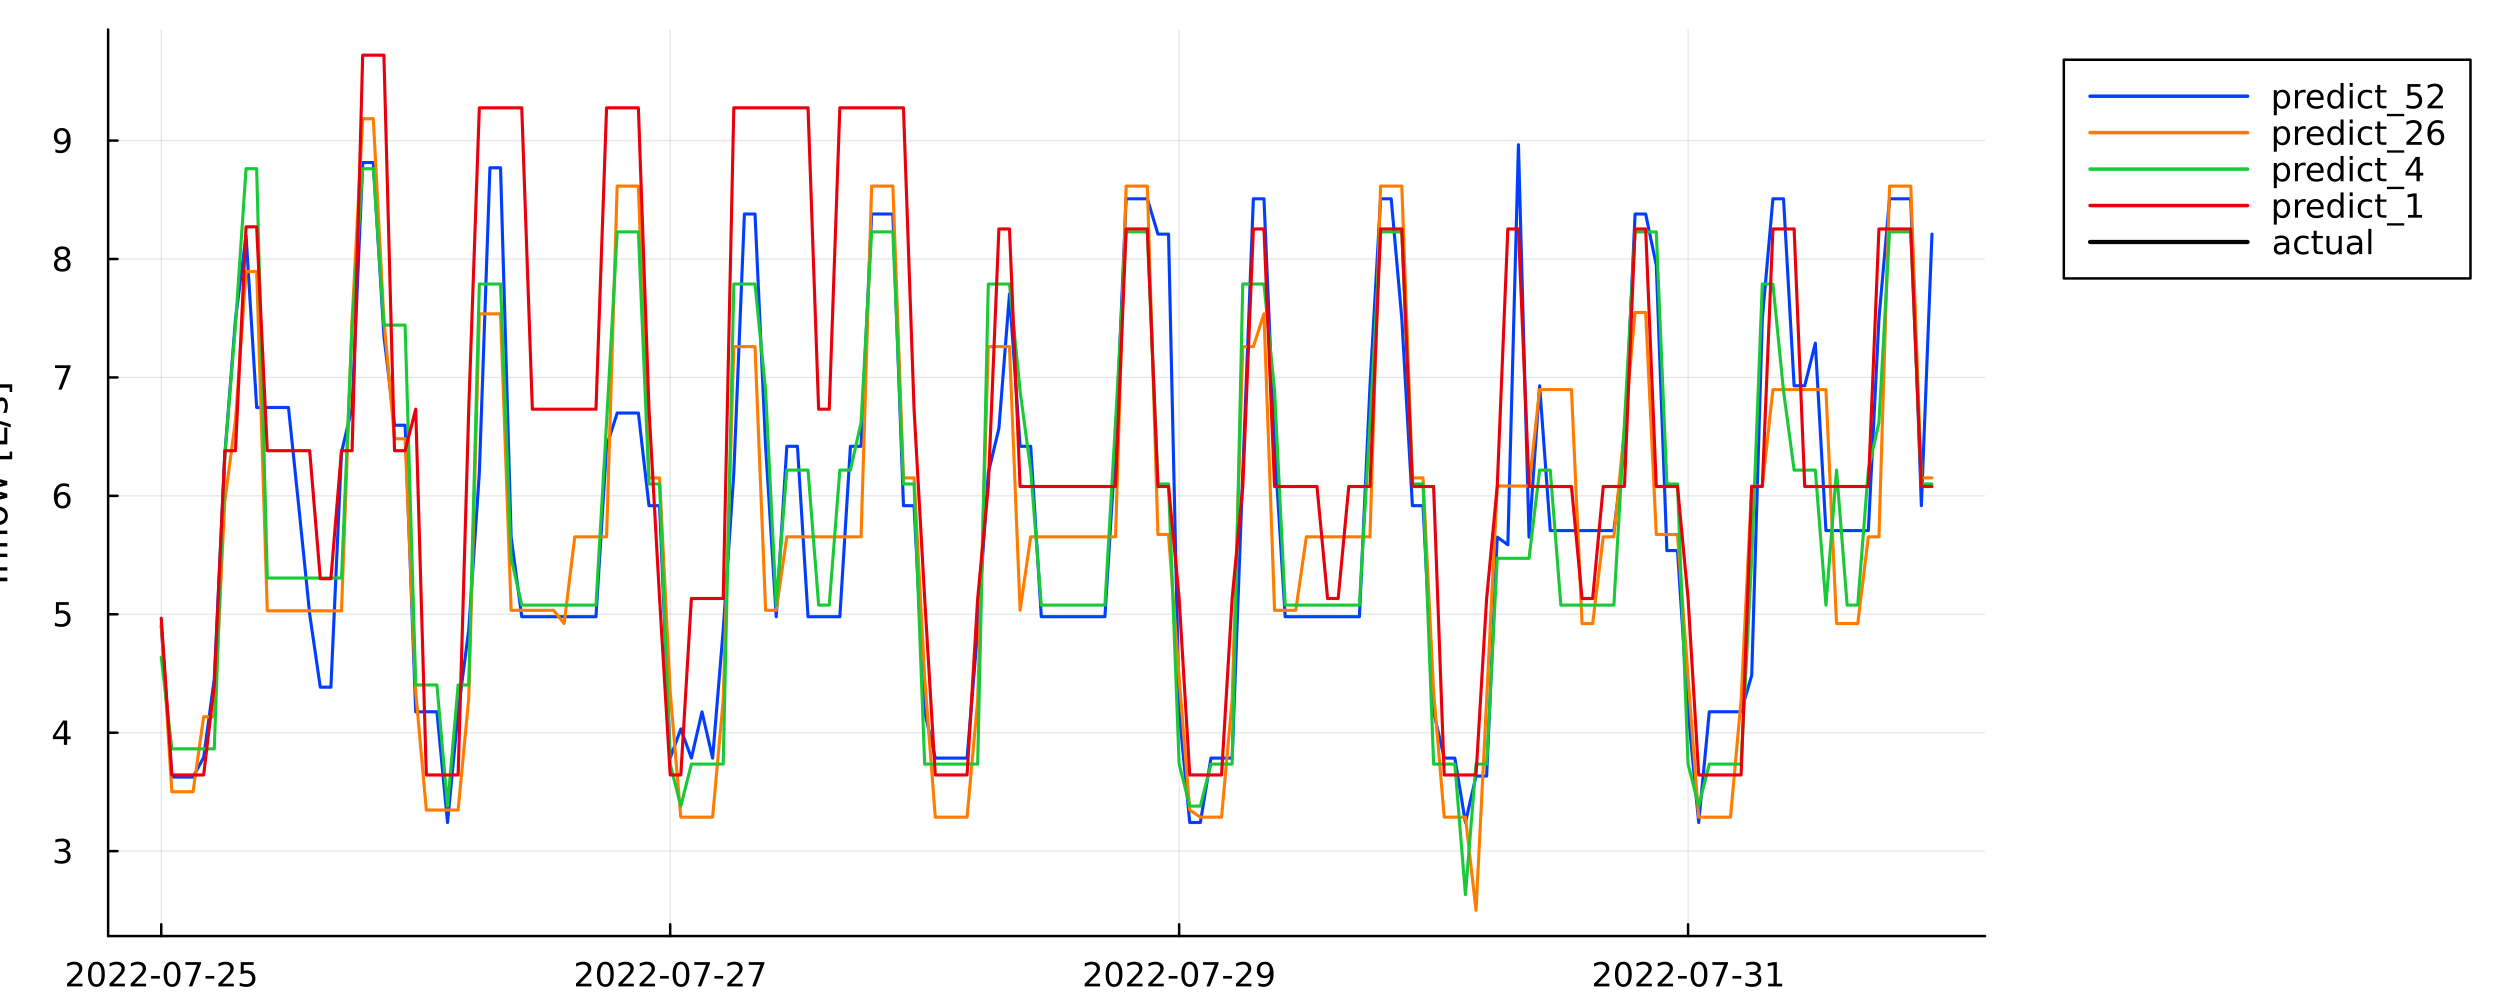<?xml version="1.0" encoding="utf-8"?>
<svg xmlns="http://www.w3.org/2000/svg" xmlns:xlink="http://www.w3.org/1999/xlink" width="1000" height="400" viewBox="0 0 4000 1600">
<rect x="0" y="0" width="4000" height="1600" fill="#333333" stroke="none"/>
<defs>
  <clipPath id="clip820">
    <rect x="0" y="0" width="4000" height="1600"/>
  </clipPath>
</defs>
<path clip-path="url(#clip820)" d="M0 1600 L4000 1600 L4000 0 L0 0  Z" fill="#ffffff" fill-rule="evenodd" fill-opacity="1"/>
<defs>
  <clipPath id="clip821">
    <rect x="800" y="0" width="2801" height="1600"/>
  </clipPath>
</defs>
<path clip-path="url(#clip820)" d="M172.993 1497.68 L3176.13 1497.68 L3176.13 47.244 L172.993 47.244  Z" fill="#ffffff" fill-rule="evenodd" fill-opacity="1"/>
<defs>
  <clipPath id="clip822">
    <rect x="172" y="47" width="3004" height="1451"/>
  </clipPath>
</defs>
<polyline clip-path="url(#clip822)" style="stroke:#000000; stroke-linecap:round; stroke-linejoin:round; stroke-width:2; stroke-opacity:0.1; fill:none" points="257.988,1497.68 257.988,47.244 "/>
<polyline clip-path="url(#clip822)" style="stroke:#000000; stroke-linecap:round; stroke-linejoin:round; stroke-width:2; stroke-opacity:0.1; fill:none" points="1072.31,1497.68 1072.31,47.244 "/>
<polyline clip-path="url(#clip822)" style="stroke:#000000; stroke-linecap:round; stroke-linejoin:round; stroke-width:2; stroke-opacity:0.1; fill:none" points="1886.63,1497.68 1886.63,47.244 "/>
<polyline clip-path="url(#clip822)" style="stroke:#000000; stroke-linecap:round; stroke-linejoin:round; stroke-width:2; stroke-opacity:0.1; fill:none" points="2700.94,1497.68 2700.94,47.244 "/>
<polyline clip-path="url(#clip820)" style="stroke:#000000; stroke-linecap:round; stroke-linejoin:round; stroke-width:4; stroke-opacity:1; fill:none" points="172.993,1497.68 3176.13,1497.68 "/>
<polyline clip-path="url(#clip820)" style="stroke:#000000; stroke-linecap:round; stroke-linejoin:round; stroke-width:4; stroke-opacity:1; fill:none" points="257.988,1497.68 257.988,1478.78 "/>
<polyline clip-path="url(#clip820)" style="stroke:#000000; stroke-linecap:round; stroke-linejoin:round; stroke-width:4; stroke-opacity:1; fill:none" points="1072.31,1497.68 1072.31,1478.78 "/>
<polyline clip-path="url(#clip820)" style="stroke:#000000; stroke-linecap:round; stroke-linejoin:round; stroke-width:4; stroke-opacity:1; fill:none" points="1886.63,1497.68 1886.63,1478.78 "/>
<polyline clip-path="url(#clip820)" style="stroke:#000000; stroke-linecap:round; stroke-linejoin:round; stroke-width:4; stroke-opacity:1; fill:none" points="2700.94,1497.68 2700.94,1478.78 "/>
<path clip-path="url(#clip820)" d="M113.627 1573.85 L131.986 1573.85 L131.986 1578.28 L107.299 1578.28 L107.299 1573.85 Q110.293 1570.75 115.45 1565.55 Q120.632 1560.31 121.96 1558.8 Q124.486 1555.96 125.476 1554.01 Q126.491 1552.03 126.491 1550.13 Q126.491 1547.03 124.304 1545.08 Q122.142 1543.12 118.653 1543.12 Q116.179 1543.12 113.418 1543.98 Q110.684 1544.84 107.559 1546.59 L107.559 1541.27 Q110.736 1540 113.496 1539.35 Q116.257 1538.7 118.548 1538.7 Q124.59 1538.7 128.184 1541.72 Q131.778 1544.74 131.778 1549.79 Q131.778 1552.19 130.866 1554.35 Q129.981 1556.48 127.611 1559.4 Q126.96 1560.15 123.47 1563.77 Q119.981 1567.37 113.627 1573.85 Z" fill="#000000" fill-rule="nonzero" fill-opacity="1" /><path clip-path="url(#clip820)" d="M154.277 1542.86 Q150.215 1542.86 148.158 1546.87 Q146.126 1550.86 146.126 1558.88 Q146.126 1566.87 148.158 1570.88 Q150.215 1574.87 154.277 1574.87 Q158.366 1574.87 160.397 1570.88 Q162.455 1566.87 162.455 1558.88 Q162.455 1550.86 160.397 1546.87 Q158.366 1542.86 154.277 1542.86 M154.277 1538.7 Q160.814 1538.7 164.251 1543.88 Q167.715 1549.04 167.715 1558.88 Q167.715 1568.7 164.251 1573.88 Q160.814 1579.04 154.277 1579.04 Q147.741 1579.04 144.278 1573.88 Q140.84 1568.7 140.84 1558.88 Q140.84 1549.04 144.278 1543.88 Q147.741 1538.7 154.277 1538.7 Z" fill="#000000" fill-rule="nonzero" fill-opacity="1" /><path clip-path="url(#clip820)" d="M181.491 1573.85 L199.85 1573.85 L199.85 1578.28 L175.163 1578.28 L175.163 1573.85 Q178.158 1570.75 183.314 1565.55 Q188.496 1560.31 189.824 1558.8 Q192.35 1555.96 193.34 1554.01 Q194.355 1552.03 194.355 1550.13 Q194.355 1547.03 192.168 1545.08 Q190.006 1543.12 186.517 1543.12 Q184.043 1543.12 181.283 1543.98 Q178.548 1544.84 175.423 1546.59 L175.423 1541.27 Q178.6 1540 181.361 1539.35 Q184.121 1538.7 186.413 1538.7 Q192.454 1538.7 196.048 1541.72 Q199.642 1544.74 199.642 1549.79 Q199.642 1552.19 198.73 1554.35 Q197.845 1556.48 195.475 1559.4 Q194.824 1560.15 191.335 1563.77 Q187.845 1567.37 181.491 1573.85 Z" fill="#000000" fill-rule="nonzero" fill-opacity="1" /><path clip-path="url(#clip820)" d="M215.423 1573.85 L233.782 1573.85 L233.782 1578.28 L209.095 1578.28 L209.095 1573.85 Q212.09 1570.75 217.246 1565.55 Q222.428 1560.31 223.756 1558.8 Q226.282 1555.96 227.272 1554.01 Q228.287 1552.03 228.287 1550.13 Q228.287 1547.03 226.1 1545.08 Q223.939 1543.12 220.449 1543.12 Q217.975 1543.12 215.215 1543.98 Q212.48 1544.84 209.355 1546.59 L209.355 1541.27 Q212.532 1540 215.293 1539.35 Q218.053 1538.7 220.345 1538.7 Q226.386 1538.7 229.98 1541.72 Q233.574 1544.74 233.574 1549.79 Q233.574 1552.19 232.662 1554.35 Q231.777 1556.48 229.407 1559.4 Q228.756 1560.15 225.267 1563.77 Q221.777 1567.37 215.423 1573.85 Z" fill="#000000" fill-rule="nonzero" fill-opacity="1" /><path clip-path="url(#clip820)" d="M241.725 1561.54 L255.761 1561.54 L255.761 1565.81 L241.725 1565.81 L241.725 1561.54 Z" fill="#000000" fill-rule="nonzero" fill-opacity="1" /><path clip-path="url(#clip820)" d="M275.318 1542.86 Q271.256 1542.86 269.199 1546.87 Q267.167 1550.86 267.167 1558.88 Q267.167 1566.87 269.199 1570.88 Q271.256 1574.87 275.318 1574.87 Q279.407 1574.87 281.438 1570.88 Q283.496 1566.87 283.496 1558.88 Q283.496 1550.86 281.438 1546.87 Q279.407 1542.86 275.318 1542.86 M275.318 1538.7 Q281.855 1538.7 285.292 1543.88 Q288.756 1549.04 288.756 1558.88 Q288.756 1568.7 285.292 1573.88 Q281.855 1579.04 275.318 1579.04 Q268.782 1579.04 265.319 1573.88 Q261.881 1568.7 261.881 1558.88 Q261.881 1549.04 265.319 1543.88 Q268.782 1538.7 275.318 1538.7 Z" fill="#000000" fill-rule="nonzero" fill-opacity="1" /><path clip-path="url(#clip820)" d="M296.673 1539.4 L321.672 1539.4 L321.672 1541.64 L307.558 1578.28 L302.063 1578.28 L315.344 1543.83 L296.673 1543.83 L296.673 1539.4 Z" fill="#000000" fill-rule="nonzero" fill-opacity="1" /><path clip-path="url(#clip820)" d="M328.834 1561.54 L342.87 1561.54 L342.87 1565.81 L328.834 1565.81 L328.834 1561.54 Z" fill="#000000" fill-rule="nonzero" fill-opacity="1" /><path clip-path="url(#clip820)" d="M355.709 1573.85 L374.068 1573.85 L374.068 1578.28 L349.381 1578.28 L349.381 1573.85 Q352.375 1570.75 357.532 1565.55 Q362.714 1560.31 364.042 1558.8 Q366.568 1555.96 367.558 1554.01 Q368.573 1552.03 368.573 1550.13 Q368.573 1547.03 366.386 1545.08 Q364.224 1543.12 360.735 1543.12 Q358.261 1543.12 355.5 1543.98 Q352.766 1544.84 349.641 1546.59 L349.641 1541.27 Q352.818 1540 355.578 1539.35 Q358.339 1538.7 360.631 1538.7 Q366.672 1538.7 370.266 1541.72 Q373.86 1544.74 373.86 1549.79 Q373.86 1552.19 372.948 1554.35 Q372.063 1556.48 369.693 1559.4 Q369.042 1560.15 365.552 1563.77 Q362.063 1567.37 355.709 1573.85 Z" fill="#000000" fill-rule="nonzero" fill-opacity="1" /><path clip-path="url(#clip820)" d="M385.162 1539.4 L405.813 1539.4 L405.813 1543.83 L389.979 1543.83 L389.979 1553.36 Q391.125 1552.97 392.271 1552.79 Q393.417 1552.58 394.563 1552.58 Q401.073 1552.58 404.875 1556.14 Q408.677 1559.71 408.677 1565.81 Q408.677 1572.08 404.771 1575.57 Q400.865 1579.04 393.755 1579.04 Q391.307 1579.04 388.755 1578.62 Q386.229 1578.2 383.521 1577.37 L383.521 1572.08 Q385.865 1573.36 388.365 1573.98 Q390.865 1574.61 393.651 1574.61 Q398.156 1574.61 400.787 1572.24 Q403.417 1569.87 403.417 1565.81 Q403.417 1561.74 400.787 1559.37 Q398.156 1557 393.651 1557 Q391.542 1557 389.432 1557.47 Q387.349 1557.94 385.162 1558.93 L385.162 1539.4 Z" fill="#000000" fill-rule="nonzero" fill-opacity="1" /><path clip-path="url(#clip820)" d="M927.893 1573.85 L946.253 1573.85 L946.253 1578.28 L921.565 1578.28 L921.565 1573.85 Q924.56 1570.75 929.716 1565.55 Q934.898 1560.31 936.227 1558.8 Q938.753 1555.96 939.742 1554.01 Q940.758 1552.03 940.758 1550.13 Q940.758 1547.03 938.57 1545.08 Q936.409 1543.12 932.919 1543.12 Q930.445 1543.12 927.685 1543.98 Q924.951 1544.84 921.826 1546.59 L921.826 1541.27 Q925.003 1540 927.763 1539.35 Q930.523 1538.7 932.815 1538.7 Q938.857 1538.7 942.45 1541.72 Q946.044 1544.74 946.044 1549.79 Q946.044 1552.19 945.133 1554.35 Q944.247 1556.48 941.878 1559.4 Q941.227 1560.15 937.737 1563.77 Q934.247 1567.37 927.893 1573.85 Z" fill="#000000" fill-rule="nonzero" fill-opacity="1" /><path clip-path="url(#clip820)" d="M968.544 1542.86 Q964.482 1542.86 962.424 1546.87 Q960.393 1550.86 960.393 1558.88 Q960.393 1566.87 962.424 1570.88 Q964.482 1574.87 968.544 1574.87 Q972.633 1574.87 974.664 1570.88 Q976.721 1566.87 976.721 1558.88 Q976.721 1550.86 974.664 1546.87 Q972.633 1542.86 968.544 1542.86 M968.544 1538.7 Q975.08 1538.7 978.518 1543.88 Q981.981 1549.04 981.981 1558.88 Q981.981 1568.7 978.518 1573.88 Q975.08 1579.04 968.544 1579.04 Q962.008 1579.04 958.544 1573.88 Q955.107 1568.7 955.107 1558.88 Q955.107 1549.04 958.544 1543.88 Q962.008 1538.7 968.544 1538.7 Z" fill="#000000" fill-rule="nonzero" fill-opacity="1" /><path clip-path="url(#clip820)" d="M995.757 1573.85 L1014.12 1573.85 L1014.12 1578.28 L989.429 1578.28 L989.429 1573.85 Q992.424 1570.75 997.58 1565.55 Q1002.76 1560.31 1004.09 1558.8 Q1006.62 1555.96 1007.61 1554.01 Q1008.62 1552.03 1008.62 1550.13 Q1008.62 1547.03 1006.43 1545.08 Q1004.27 1543.12 1000.78 1543.12 Q998.31 1543.12 995.549 1543.98 Q992.815 1544.84 989.69 1546.59 L989.69 1541.27 Q992.867 1540 995.627 1539.35 Q998.388 1538.7 1000.68 1538.7 Q1006.72 1538.7 1010.31 1541.72 Q1013.91 1544.74 1013.91 1549.79 Q1013.91 1552.19 1013 1554.35 Q1012.11 1556.48 1009.74 1559.4 Q1009.09 1560.15 1005.6 1563.77 Q1002.11 1567.37 995.757 1573.85 Z" fill="#000000" fill-rule="nonzero" fill-opacity="1" /><path clip-path="url(#clip820)" d="M1029.69 1573.85 L1048.05 1573.85 L1048.05 1578.28 L1023.36 1578.28 L1023.36 1573.85 Q1026.36 1570.75 1031.51 1565.55 Q1036.69 1560.31 1038.02 1558.8 Q1040.55 1555.96 1041.54 1554.01 Q1042.55 1552.03 1042.55 1550.13 Q1042.55 1547.03 1040.37 1545.08 Q1038.21 1543.12 1034.72 1543.12 Q1032.24 1543.12 1029.48 1543.98 Q1026.75 1544.84 1023.62 1546.59 L1023.62 1541.27 Q1026.8 1540 1029.56 1539.35 Q1032.32 1538.7 1034.61 1538.7 Q1040.65 1538.7 1044.25 1541.72 Q1047.84 1544.74 1047.84 1549.79 Q1047.84 1552.19 1046.93 1554.35 Q1046.04 1556.48 1043.67 1559.4 Q1043.02 1560.15 1039.53 1563.77 Q1036.04 1567.37 1029.69 1573.85 Z" fill="#000000" fill-rule="nonzero" fill-opacity="1" /><path clip-path="url(#clip820)" d="M1055.99 1561.54 L1070.03 1561.54 L1070.03 1565.81 L1055.99 1565.81 L1055.99 1561.54 Z" fill="#000000" fill-rule="nonzero" fill-opacity="1" /><path clip-path="url(#clip820)" d="M1089.59 1542.86 Q1085.52 1542.86 1083.47 1546.87 Q1081.43 1550.86 1081.43 1558.88 Q1081.43 1566.87 1083.47 1570.88 Q1085.52 1574.87 1089.59 1574.87 Q1093.67 1574.87 1095.7 1570.88 Q1097.76 1566.87 1097.76 1558.88 Q1097.76 1550.86 1095.7 1546.87 Q1093.67 1542.86 1089.59 1542.86 M1089.59 1538.7 Q1096.12 1538.7 1099.56 1543.88 Q1103.02 1549.04 1103.02 1558.88 Q1103.02 1568.7 1099.56 1573.88 Q1096.12 1579.04 1089.59 1579.04 Q1083.05 1579.04 1079.59 1573.88 Q1076.15 1568.7 1076.15 1558.88 Q1076.15 1549.04 1079.59 1543.88 Q1083.05 1538.7 1089.59 1538.7 Z" fill="#000000" fill-rule="nonzero" fill-opacity="1" /><path clip-path="url(#clip820)" d="M1110.94 1539.4 L1135.94 1539.4 L1135.94 1541.64 L1121.82 1578.28 L1116.33 1578.28 L1129.61 1543.83 L1110.94 1543.83 L1110.94 1539.4 Z" fill="#000000" fill-rule="nonzero" fill-opacity="1" /><path clip-path="url(#clip820)" d="M1143.1 1561.54 L1157.14 1561.54 L1157.14 1565.81 L1143.1 1565.81 L1143.1 1561.54 Z" fill="#000000" fill-rule="nonzero" fill-opacity="1" /><path clip-path="url(#clip820)" d="M1169.98 1573.85 L1188.33 1573.85 L1188.33 1578.28 L1163.65 1578.28 L1163.65 1573.85 Q1166.64 1570.75 1171.8 1565.55 Q1176.98 1560.31 1178.31 1558.8 Q1180.83 1555.96 1181.82 1554.01 Q1182.84 1552.03 1182.84 1550.13 Q1182.84 1547.03 1180.65 1545.08 Q1178.49 1543.12 1175 1543.12 Q1172.53 1543.12 1169.77 1543.98 Q1167.03 1544.84 1163.91 1546.59 L1163.91 1541.27 Q1167.08 1540 1169.85 1539.35 Q1172.61 1538.7 1174.9 1538.7 Q1180.94 1538.7 1184.53 1541.72 Q1188.13 1544.74 1188.13 1549.79 Q1188.13 1552.19 1187.21 1554.35 Q1186.33 1556.48 1183.96 1559.4 Q1183.31 1560.15 1179.82 1563.77 Q1176.33 1567.37 1169.98 1573.85 Z" fill="#000000" fill-rule="nonzero" fill-opacity="1" /><path clip-path="url(#clip820)" d="M1198.05 1539.4 L1223.05 1539.4 L1223.05 1541.64 L1208.93 1578.28 L1203.44 1578.28 L1216.72 1543.83 L1198.05 1543.83 L1198.05 1539.4 Z" fill="#000000" fill-rule="nonzero" fill-opacity="1" /><path clip-path="url(#clip820)" d="M1741.81 1573.85 L1760.17 1573.85 L1760.17 1578.28 L1735.48 1578.28 L1735.48 1573.85 Q1738.47 1570.75 1743.63 1565.55 Q1748.81 1560.31 1750.14 1558.8 Q1752.67 1555.96 1753.66 1554.01 Q1754.67 1552.03 1754.67 1550.13 Q1754.67 1547.03 1752.49 1545.08 Q1750.32 1543.12 1746.83 1543.12 Q1744.36 1543.12 1741.6 1543.98 Q1738.87 1544.84 1735.74 1546.59 L1735.74 1541.27 Q1738.92 1540 1741.68 1539.35 Q1744.44 1538.7 1746.73 1538.7 Q1752.77 1538.7 1756.37 1541.72 Q1759.96 1544.74 1759.96 1549.79 Q1759.96 1552.19 1759.05 1554.35 Q1758.16 1556.48 1755.79 1559.4 Q1755.14 1560.15 1751.65 1563.77 Q1748.16 1567.37 1741.81 1573.85 Z" fill="#000000" fill-rule="nonzero" fill-opacity="1" /><path clip-path="url(#clip820)" d="M1782.46 1542.86 Q1778.4 1542.86 1776.34 1546.87 Q1774.31 1550.86 1774.31 1558.88 Q1774.31 1566.87 1776.34 1570.88 Q1778.4 1574.87 1782.46 1574.87 Q1786.55 1574.87 1788.58 1570.88 Q1790.64 1566.87 1790.64 1558.88 Q1790.64 1550.86 1788.58 1546.87 Q1786.55 1542.86 1782.46 1542.86 M1782.46 1538.7 Q1789 1538.7 1792.43 1543.88 Q1795.9 1549.04 1795.9 1558.88 Q1795.9 1568.7 1792.43 1573.88 Q1789 1579.04 1782.46 1579.04 Q1775.92 1579.04 1772.46 1573.88 Q1769.02 1568.7 1769.02 1558.88 Q1769.02 1549.04 1772.46 1543.88 Q1775.92 1538.7 1782.46 1538.7 Z" fill="#000000" fill-rule="nonzero" fill-opacity="1" /><path clip-path="url(#clip820)" d="M1809.67 1573.85 L1828.03 1573.85 L1828.03 1578.28 L1803.34 1578.28 L1803.34 1573.85 Q1806.34 1570.75 1811.5 1565.55 Q1816.68 1560.31 1818.01 1558.8 Q1820.53 1555.96 1821.52 1554.01 Q1822.54 1552.03 1822.54 1550.13 Q1822.54 1547.03 1820.35 1545.08 Q1818.19 1543.12 1814.7 1543.12 Q1812.22 1543.12 1809.46 1543.98 Q1806.73 1544.84 1803.6 1546.59 L1803.6 1541.27 Q1806.78 1540 1809.54 1539.35 Q1812.3 1538.7 1814.59 1538.7 Q1820.64 1538.7 1824.23 1541.72 Q1827.82 1544.74 1827.82 1549.79 Q1827.82 1552.19 1826.91 1554.35 Q1826.03 1556.48 1823.66 1559.4 Q1823.01 1560.15 1819.52 1563.77 Q1816.03 1567.37 1809.67 1573.85 Z" fill="#000000" fill-rule="nonzero" fill-opacity="1" /><path clip-path="url(#clip820)" d="M1843.6 1573.85 L1861.96 1573.85 L1861.96 1578.28 L1837.28 1578.28 L1837.28 1573.85 Q1840.27 1570.75 1845.43 1565.55 Q1850.61 1560.31 1851.94 1558.8 Q1854.46 1555.96 1855.45 1554.01 Q1856.47 1552.03 1856.47 1550.13 Q1856.47 1547.03 1854.28 1545.08 Q1852.12 1543.12 1848.63 1543.12 Q1846.16 1543.12 1843.4 1543.98 Q1840.66 1544.84 1837.54 1546.59 L1837.54 1541.27 Q1840.71 1540 1843.47 1539.35 Q1846.23 1538.7 1848.53 1538.7 Q1854.57 1538.7 1858.16 1541.72 Q1861.76 1544.74 1861.76 1549.79 Q1861.76 1552.19 1860.84 1554.35 Q1859.96 1556.48 1857.59 1559.4 Q1856.94 1560.15 1853.45 1563.77 Q1849.96 1567.37 1843.6 1573.85 Z" fill="#000000" fill-rule="nonzero" fill-opacity="1" /><path clip-path="url(#clip820)" d="M1869.91 1561.54 L1883.94 1561.54 L1883.94 1565.81 L1869.91 1565.81 L1869.91 1561.54 Z" fill="#000000" fill-rule="nonzero" fill-opacity="1" /><path clip-path="url(#clip820)" d="M1903.5 1542.86 Q1899.44 1542.86 1897.38 1546.87 Q1895.35 1550.86 1895.35 1558.88 Q1895.35 1566.87 1897.38 1570.88 Q1899.44 1574.87 1903.5 1574.87 Q1907.59 1574.87 1909.62 1570.88 Q1911.68 1566.87 1911.68 1558.88 Q1911.68 1550.86 1909.62 1546.87 Q1907.59 1542.86 1903.5 1542.86 M1903.5 1538.7 Q1910.04 1538.7 1913.47 1543.88 Q1916.94 1549.04 1916.94 1558.88 Q1916.94 1568.7 1913.47 1573.88 Q1910.04 1579.04 1903.5 1579.04 Q1896.96 1579.04 1893.5 1573.88 Q1890.06 1568.7 1890.06 1558.88 Q1890.06 1549.04 1893.5 1543.88 Q1896.96 1538.7 1903.5 1538.7 Z" fill="#000000" fill-rule="nonzero" fill-opacity="1" /><path clip-path="url(#clip820)" d="M1924.85 1539.4 L1949.85 1539.4 L1949.85 1541.64 L1935.74 1578.28 L1930.24 1578.28 L1943.53 1543.83 L1924.85 1543.83 L1924.85 1539.4 Z" fill="#000000" fill-rule="nonzero" fill-opacity="1" /><path clip-path="url(#clip820)" d="M1957.02 1561.54 L1971.05 1561.54 L1971.05 1565.81 L1957.02 1565.81 L1957.02 1561.54 Z" fill="#000000" fill-rule="nonzero" fill-opacity="1" /><path clip-path="url(#clip820)" d="M1983.89 1573.85 L2002.25 1573.85 L2002.25 1578.28 L1977.56 1578.28 L1977.56 1573.85 Q1980.56 1570.75 1985.71 1565.55 Q1990.9 1560.31 1992.22 1558.8 Q1994.75 1555.96 1995.74 1554.01 Q1996.75 1552.03 1996.75 1550.13 Q1996.75 1547.03 1994.57 1545.08 Q1992.41 1543.12 1988.92 1543.12 Q1986.44 1543.12 1983.68 1543.98 Q1980.95 1544.84 1977.82 1546.59 L1977.82 1541.27 Q1981 1540 1983.76 1539.35 Q1986.52 1538.7 1988.81 1538.7 Q1994.85 1538.7 1998.45 1541.72 Q2002.04 1544.74 2002.04 1549.79 Q2002.04 1552.19 2001.13 1554.35 Q2000.24 1556.48 1997.87 1559.4 Q1997.22 1560.15 1993.73 1563.77 Q1990.24 1567.37 1983.89 1573.85 Z" fill="#000000" fill-rule="nonzero" fill-opacity="1" /><path clip-path="url(#clip820)" d="M2013.45 1577.47 L2013.45 1572.68 Q2015.43 1573.62 2017.46 1574.11 Q2019.49 1574.61 2021.44 1574.61 Q2026.65 1574.61 2029.38 1571.12 Q2032.15 1567.6 2032.54 1560.47 Q2031.03 1562.71 2028.71 1563.9 Q2026.39 1565.1 2023.58 1565.1 Q2017.74 1565.1 2014.33 1561.59 Q2010.95 1558.05 2010.95 1551.93 Q2010.95 1545.94 2014.49 1542.32 Q2018.03 1538.7 2023.92 1538.7 Q2030.66 1538.7 2034.2 1543.88 Q2037.77 1549.04 2037.77 1558.88 Q2037.77 1568.07 2033.4 1573.57 Q2029.05 1579.04 2021.68 1579.04 Q2019.7 1579.04 2017.67 1578.64 Q2015.63 1578.25 2013.45 1577.47 M2023.92 1560.99 Q2027.46 1560.99 2029.52 1558.57 Q2031.6 1556.14 2031.6 1551.93 Q2031.6 1547.73 2029.52 1545.31 Q2027.46 1542.86 2023.92 1542.86 Q2020.37 1542.86 2018.29 1545.31 Q2016.23 1547.73 2016.23 1551.93 Q2016.23 1556.14 2018.29 1558.57 Q2020.37 1560.99 2023.92 1560.99 Z" fill="#000000" fill-rule="nonzero" fill-opacity="1" /><path clip-path="url(#clip820)" d="M2556.71 1573.85 L2575.07 1573.85 L2575.07 1578.28 L2550.38 1578.28 L2550.38 1573.85 Q2553.38 1570.75 2558.54 1565.55 Q2563.72 1560.31 2565.05 1558.8 Q2567.57 1555.96 2568.56 1554.01 Q2569.58 1552.03 2569.58 1550.13 Q2569.58 1547.03 2567.39 1545.08 Q2565.23 1543.12 2561.74 1543.12 Q2559.26 1543.12 2556.5 1543.98 Q2553.77 1544.84 2550.65 1546.59 L2550.65 1541.27 Q2553.82 1540 2556.58 1539.35 Q2559.34 1538.7 2561.63 1538.7 Q2567.68 1538.7 2571.27 1541.72 Q2574.86 1544.74 2574.86 1549.79 Q2574.86 1552.19 2573.95 1554.35 Q2573.07 1556.48 2570.7 1559.4 Q2570.05 1560.15 2566.56 1563.77 Q2563.07 1567.37 2556.71 1573.85 Z" fill="#000000" fill-rule="nonzero" fill-opacity="1" /><path clip-path="url(#clip820)" d="M2597.36 1542.86 Q2593.3 1542.86 2591.24 1546.87 Q2589.21 1550.86 2589.21 1558.88 Q2589.21 1566.87 2591.24 1570.88 Q2593.3 1574.87 2597.36 1574.87 Q2601.45 1574.87 2603.48 1570.88 Q2605.54 1566.87 2605.54 1558.88 Q2605.54 1550.86 2603.48 1546.87 Q2601.45 1542.86 2597.36 1542.86 M2597.36 1538.7 Q2603.9 1538.7 2607.34 1543.88 Q2610.8 1549.04 2610.8 1558.88 Q2610.8 1568.7 2607.34 1573.88 Q2603.9 1579.04 2597.36 1579.04 Q2590.83 1579.04 2587.36 1573.88 Q2583.93 1568.7 2583.93 1558.88 Q2583.93 1549.04 2587.36 1543.88 Q2590.83 1538.7 2597.36 1538.7 Z" fill="#000000" fill-rule="nonzero" fill-opacity="1" /><path clip-path="url(#clip820)" d="M2624.58 1573.85 L2642.94 1573.85 L2642.94 1578.28 L2618.25 1578.28 L2618.25 1573.85 Q2621.24 1570.75 2626.4 1565.55 Q2631.58 1560.31 2632.91 1558.8 Q2635.44 1555.96 2636.43 1554.01 Q2637.44 1552.03 2637.44 1550.13 Q2637.44 1547.03 2635.25 1545.08 Q2633.09 1543.12 2629.6 1543.12 Q2627.13 1543.12 2624.37 1543.98 Q2621.63 1544.84 2618.51 1546.59 L2618.51 1541.27 Q2621.69 1540 2624.45 1539.35 Q2627.21 1538.7 2629.5 1538.7 Q2635.54 1538.7 2639.13 1541.72 Q2642.73 1544.74 2642.73 1549.79 Q2642.73 1552.19 2641.82 1554.35 Q2640.93 1556.48 2638.56 1559.4 Q2637.91 1560.15 2634.42 1563.77 Q2630.93 1567.37 2624.58 1573.85 Z" fill="#000000" fill-rule="nonzero" fill-opacity="1" /><path clip-path="url(#clip820)" d="M2658.51 1573.85 L2676.87 1573.85 L2676.87 1578.28 L2652.18 1578.28 L2652.18 1573.85 Q2655.18 1570.75 2660.33 1565.55 Q2665.51 1560.31 2666.84 1558.8 Q2669.37 1555.96 2670.36 1554.01 Q2671.37 1552.03 2671.37 1550.13 Q2671.37 1547.03 2669.19 1545.08 Q2667.02 1543.12 2663.54 1543.12 Q2661.06 1543.12 2658.3 1543.98 Q2655.57 1544.84 2652.44 1546.59 L2652.44 1541.27 Q2655.62 1540 2658.38 1539.35 Q2661.14 1538.7 2663.43 1538.7 Q2669.47 1538.7 2673.07 1541.72 Q2676.66 1544.74 2676.66 1549.79 Q2676.66 1552.19 2675.75 1554.35 Q2674.86 1556.48 2672.49 1559.4 Q2671.84 1560.15 2668.35 1563.77 Q2664.86 1567.37 2658.51 1573.85 Z" fill="#000000" fill-rule="nonzero" fill-opacity="1" /><path clip-path="url(#clip820)" d="M2684.81 1561.54 L2698.85 1561.54 L2698.85 1565.81 L2684.81 1565.81 L2684.81 1561.54 Z" fill="#000000" fill-rule="nonzero" fill-opacity="1" /><path clip-path="url(#clip820)" d="M2718.4 1542.86 Q2714.34 1542.86 2712.28 1546.87 Q2710.25 1550.86 2710.25 1558.88 Q2710.25 1566.87 2712.28 1570.88 Q2714.34 1574.87 2718.4 1574.87 Q2722.49 1574.87 2724.52 1570.88 Q2726.58 1566.87 2726.58 1558.88 Q2726.58 1550.86 2724.52 1546.87 Q2722.49 1542.86 2718.4 1542.86 M2718.4 1538.7 Q2724.94 1538.7 2728.38 1543.88 Q2731.84 1549.04 2731.84 1558.88 Q2731.84 1568.7 2728.38 1573.88 Q2724.94 1579.04 2718.4 1579.04 Q2711.87 1579.04 2708.4 1573.88 Q2704.97 1568.7 2704.97 1558.88 Q2704.97 1549.04 2708.4 1543.88 Q2711.87 1538.7 2718.4 1538.7 Z" fill="#000000" fill-rule="nonzero" fill-opacity="1" /><path clip-path="url(#clip820)" d="M2739.76 1539.4 L2764.76 1539.4 L2764.76 1541.64 L2750.64 1578.28 L2745.15 1578.28 L2758.43 1543.83 L2739.76 1543.83 L2739.76 1539.4 Z" fill="#000000" fill-rule="nonzero" fill-opacity="1" /><path clip-path="url(#clip820)" d="M2771.92 1561.54 L2785.96 1561.54 L2785.96 1565.81 L2771.92 1565.81 L2771.92 1561.54 Z" fill="#000000" fill-rule="nonzero" fill-opacity="1" /><path clip-path="url(#clip820)" d="M2810.2 1557.32 Q2813.98 1558.12 2816.09 1560.68 Q2818.22 1563.23 2818.22 1566.98 Q2818.22 1572.73 2814.26 1575.88 Q2810.31 1579.04 2803.01 1579.04 Q2800.57 1579.04 2797.96 1578.54 Q2795.38 1578.07 2792.62 1577.11 L2792.62 1572.03 Q2794.81 1573.31 2797.41 1573.96 Q2800.02 1574.61 2802.86 1574.61 Q2807.81 1574.61 2810.38 1572.65 Q2812.99 1570.7 2812.99 1566.98 Q2812.99 1563.54 2810.57 1561.61 Q2808.17 1559.66 2803.87 1559.66 L2799.34 1559.66 L2799.34 1555.34 L2804.08 1555.34 Q2807.96 1555.34 2810.02 1553.8 Q2812.08 1552.24 2812.08 1549.32 Q2812.08 1546.33 2809.94 1544.74 Q2807.83 1543.12 2803.87 1543.12 Q2801.71 1543.12 2799.24 1543.59 Q2796.76 1544.06 2793.79 1545.05 L2793.79 1540.36 Q2796.79 1539.53 2799.39 1539.11 Q2802.02 1538.7 2804.34 1538.7 Q2810.33 1538.7 2813.82 1541.43 Q2817.31 1544.14 2817.31 1548.77 Q2817.31 1552 2815.46 1554.24 Q2813.61 1556.46 2810.2 1557.32 Z" fill="#000000" fill-rule="nonzero" fill-opacity="1" /><path clip-path="url(#clip820)" d="M2829.11 1573.85 L2837.7 1573.85 L2837.7 1544.19 L2828.35 1546.07 L2828.35 1541.27 L2837.65 1539.4 L2842.91 1539.4 L2842.91 1573.85 L2851.5 1573.85 L2851.5 1578.28 L2829.11 1578.28 L2829.11 1573.85 Z" fill="#000000" fill-rule="nonzero" fill-opacity="1" /><polyline clip-path="url(#clip822)" style="stroke:#000000; stroke-linecap:round; stroke-linejoin:round; stroke-width:2; stroke-opacity:0.1; fill:none" points="172.993,1361.8 3176.13,1361.8 "/>
<polyline clip-path="url(#clip822)" style="stroke:#000000; stroke-linecap:round; stroke-linejoin:round; stroke-width:2; stroke-opacity:0.1; fill:none" points="172.993,1172.32 3176.13,1172.32 "/>
<polyline clip-path="url(#clip822)" style="stroke:#000000; stroke-linecap:round; stroke-linejoin:round; stroke-width:2; stroke-opacity:0.1; fill:none" points="172.993,982.84 3176.13,982.84 "/>
<polyline clip-path="url(#clip822)" style="stroke:#000000; stroke-linecap:round; stroke-linejoin:round; stroke-width:2; stroke-opacity:0.1; fill:none" points="172.993,793.362 3176.13,793.362 "/>
<polyline clip-path="url(#clip822)" style="stroke:#000000; stroke-linecap:round; stroke-linejoin:round; stroke-width:2; stroke-opacity:0.1; fill:none" points="172.993,603.885 3176.13,603.885 "/>
<polyline clip-path="url(#clip822)" style="stroke:#000000; stroke-linecap:round; stroke-linejoin:round; stroke-width:2; stroke-opacity:0.1; fill:none" points="172.993,414.407 3176.13,414.407 "/>
<polyline clip-path="url(#clip822)" style="stroke:#000000; stroke-linecap:round; stroke-linejoin:round; stroke-width:2; stroke-opacity:0.1; fill:none" points="172.993,224.929 3176.13,224.929 "/>
<polyline clip-path="url(#clip820)" style="stroke:#000000; stroke-linecap:round; stroke-linejoin:round; stroke-width:4; stroke-opacity:1; fill:none" points="172.993,1497.68 172.993,47.244 "/>
<polyline clip-path="url(#clip820)" style="stroke:#000000; stroke-linecap:round; stroke-linejoin:round; stroke-width:4; stroke-opacity:1; fill:none" points="172.993,1361.8 188.008,1361.8 "/>
<polyline clip-path="url(#clip820)" style="stroke:#000000; stroke-linecap:round; stroke-linejoin:round; stroke-width:4; stroke-opacity:1; fill:none" points="172.993,1172.32 188.008,1172.32 "/>
<polyline clip-path="url(#clip820)" style="stroke:#000000; stroke-linecap:round; stroke-linejoin:round; stroke-width:4; stroke-opacity:1; fill:none" points="172.993,982.84 188.008,982.84 "/>
<polyline clip-path="url(#clip820)" style="stroke:#000000; stroke-linecap:round; stroke-linejoin:round; stroke-width:4; stroke-opacity:1; fill:none" points="172.993,793.362 188.008,793.362 "/>
<polyline clip-path="url(#clip820)" style="stroke:#000000; stroke-linecap:round; stroke-linejoin:round; stroke-width:4; stroke-opacity:1; fill:none" points="172.993,603.885 188.008,603.885 "/>
<polyline clip-path="url(#clip820)" style="stroke:#000000; stroke-linecap:round; stroke-linejoin:round; stroke-width:4; stroke-opacity:1; fill:none" points="172.993,414.407 188.008,414.407 "/>
<polyline clip-path="url(#clip820)" style="stroke:#000000; stroke-linecap:round; stroke-linejoin:round; stroke-width:4; stroke-opacity:1; fill:none" points="172.993,224.929 188.008,224.929 "/>
<path clip-path="url(#clip820)" d="M104.973 1360.27 Q108.749 1361.08 110.858 1363.63 Q112.993 1366.18 112.993 1369.93 Q112.993 1375.69 109.035 1378.84 Q105.077 1381.99 97.785 1381.99 Q95.337 1381.99 92.733 1381.5 Q90.155 1381.03 87.394 1380.06 L87.394 1374.99 Q89.582 1376.26 92.186 1376.91 Q94.79 1377.56 97.629 1377.56 Q102.577 1377.56 105.155 1375.61 Q107.759 1373.66 107.759 1369.93 Q107.759 1366.5 105.337 1364.57 Q102.941 1362.62 98.644 1362.62 L94.113 1362.62 L94.113 1358.29 L98.853 1358.29 Q102.733 1358.29 104.79 1356.76 Q106.848 1355.19 106.848 1352.28 Q106.848 1349.28 104.712 1347.69 Q102.603 1346.08 98.644 1346.08 Q96.483 1346.08 94.009 1346.55 Q91.535 1347.02 88.566 1348.01 L88.566 1343.32 Q91.561 1342.49 94.165 1342.07 Q96.796 1341.65 99.113 1341.65 Q105.103 1341.65 108.592 1344.39 Q112.082 1347.1 112.082 1351.73 Q112.082 1354.96 110.233 1357.2 Q108.384 1359.41 104.973 1360.27 Z" fill="#000000" fill-rule="nonzero" fill-opacity="1" /><path clip-path="url(#clip820)" d="M102.212 1157.46 L88.931 1178.22 L102.212 1178.22 L102.212 1157.46 M100.832 1152.88 L107.446 1152.88 L107.446 1178.22 L112.993 1178.22 L112.993 1182.59 L107.446 1182.59 L107.446 1191.76 L102.212 1191.76 L102.212 1182.59 L84.66 1182.59 L84.66 1177.51 L100.832 1152.88 Z" fill="#000000" fill-rule="nonzero" fill-opacity="1" /><path clip-path="url(#clip820)" d="M89.478 963.4 L110.129 963.4 L110.129 967.827 L94.296 967.827 L94.296 977.359 Q95.441 976.968 96.587 976.786 Q97.733 976.577 98.879 976.577 Q105.389 976.577 109.191 980.145 Q112.993 983.713 112.993 989.806 Q112.993 996.082 109.087 999.572 Q105.181 1003.04 98.072 1003.04 Q95.624 1003.04 93.072 1002.62 Q90.546 1002.2 87.837 1001.37 L87.837 996.082 Q90.181 997.358 92.681 997.983 Q95.181 998.608 97.967 998.608 Q102.473 998.608 105.103 996.239 Q107.733 993.869 107.733 989.806 Q107.733 985.744 105.103 983.374 Q102.473 981.004 97.967 981.004 Q95.858 981.004 93.749 981.473 Q91.665 981.942 89.478 982.931 L89.478 963.4 Z" fill="#000000" fill-rule="nonzero" fill-opacity="1" /><path clip-path="url(#clip820)" d="M100.025 791.266 Q96.483 791.266 94.4 793.688 Q92.342 796.11 92.342 800.329 Q92.342 804.521 94.4 806.969 Q96.483 809.391 100.025 809.391 Q103.566 809.391 105.624 806.969 Q107.707 804.521 107.707 800.329 Q107.707 796.11 105.624 793.688 Q103.566 791.266 100.025 791.266 M110.467 774.782 L110.467 779.573 Q108.488 778.636 106.457 778.141 Q104.452 777.646 102.473 777.646 Q97.264 777.646 94.504 781.162 Q91.769 784.678 91.379 791.787 Q92.915 789.521 95.233 788.323 Q97.551 787.099 100.337 787.099 Q106.197 787.099 109.582 790.667 Q112.993 794.209 112.993 800.329 Q112.993 806.318 109.452 809.938 Q105.91 813.558 100.025 813.558 Q93.28 813.558 89.712 808.401 Q86.144 803.219 86.144 793.402 Q86.144 784.183 90.519 778.714 Q94.894 773.219 102.264 773.219 Q104.243 773.219 106.249 773.61 Q108.28 774.001 110.467 774.782 Z" fill="#000000" fill-rule="nonzero" fill-opacity="1" /><path clip-path="url(#clip820)" d="M87.993 584.445 L112.993 584.445 L112.993 586.684 L98.879 623.325 L93.384 623.325 L106.665 588.872 L87.993 588.872 L87.993 584.445 Z" fill="#000000" fill-rule="nonzero" fill-opacity="1" /><path clip-path="url(#clip820)" d="M99.66 415.383 Q95.91 415.383 93.749 417.388 Q91.613 419.394 91.613 422.909 Q91.613 426.425 93.749 428.43 Q95.91 430.435 99.66 430.435 Q103.41 430.435 105.572 428.43 Q107.733 426.399 107.733 422.909 Q107.733 419.394 105.572 417.388 Q103.436 415.383 99.66 415.383 M94.4 413.144 Q91.014 412.31 89.113 409.993 Q87.238 407.675 87.238 404.342 Q87.238 399.68 90.546 396.972 Q93.879 394.264 99.66 394.264 Q105.467 394.264 108.775 396.972 Q112.082 399.68 112.082 404.342 Q112.082 407.675 110.181 409.993 Q108.306 412.31 104.947 413.144 Q108.749 414.029 110.858 416.607 Q112.993 419.185 112.993 422.909 Q112.993 428.56 109.53 431.581 Q106.092 434.602 99.66 434.602 Q93.228 434.602 89.764 431.581 Q86.327 428.56 86.327 422.909 Q86.327 419.185 88.462 416.607 Q90.598 414.029 94.4 413.144 M92.473 404.836 Q92.473 407.857 94.348 409.55 Q96.249 411.243 99.66 411.243 Q103.045 411.243 104.947 409.55 Q106.874 407.857 106.874 404.836 Q106.874 401.816 104.947 400.123 Q103.045 398.43 99.66 398.43 Q96.249 398.43 94.348 400.123 Q92.473 401.816 92.473 404.836 Z" fill="#000000" fill-rule="nonzero" fill-opacity="1" /><path clip-path="url(#clip820)" d="M88.671 243.561 L88.671 238.77 Q90.65 239.707 92.681 240.202 Q94.712 240.697 96.665 240.697 Q101.874 240.697 104.608 237.207 Q107.368 233.692 107.759 226.556 Q106.249 228.796 103.931 229.994 Q101.613 231.192 98.801 231.192 Q92.967 231.192 89.556 227.676 Q86.171 224.135 86.171 218.015 Q86.171 212.025 89.712 208.405 Q93.254 204.786 99.139 204.786 Q105.884 204.786 109.426 209.968 Q112.993 215.124 112.993 224.968 Q112.993 234.16 108.618 239.655 Q104.269 245.124 96.9 245.124 Q94.921 245.124 92.889 244.733 Q90.858 244.343 88.671 243.561 M99.139 227.077 Q102.681 227.077 104.738 224.655 Q106.821 222.233 106.821 218.015 Q106.821 213.822 104.738 211.4 Q102.681 208.952 99.139 208.952 Q95.598 208.952 93.514 211.4 Q91.457 213.822 91.457 218.015 Q91.457 222.233 93.514 224.655 Q95.598 227.077 99.139 227.077 Z" fill="#000000" fill-rule="nonzero" fill-opacity="1" /><path clip-path="url(#clip820)" d="M-31.5 930.013 L-31.5 924.168 L11.7 924.168 L11.7 930.013 L-31.5 930.013 Z" fill="#000000" fill-rule="nonzero" fill-opacity="1" /><path clip-path="url(#clip820)" d="M-7.86 885.829 L11.7 885.829 L11.7 891.153 L-7.686 891.153 Q-12.287 891.153 -14.573 892.947 Q-16.859 894.741 -16.859 898.329 Q-16.859 902.641 -14.11 905.129 Q-11.361 907.618 -6.616 907.618 L11.7 907.618 L11.7 912.97 L-20.707 912.97 L-20.707 907.618 L-15.672 907.618 Q-18.595 905.708 -20.042 903.133 Q-21.488 900.528 -21.488 897.143 Q-21.488 891.559 -18.016 888.694 Q-14.573 885.829 -7.86 885.829 Z" fill="#000000" fill-rule="nonzero" fill-opacity="1" /><path clip-path="url(#clip820)" d="M-33.323 858.804 L-28.896 858.804 L-28.896 863.897 Q-28.896 866.761 -27.738 867.89 Q-26.581 868.989 -23.572 868.989 L-20.707 868.989 L-20.707 860.222 L-16.569 860.222 L-16.569 868.989 L11.7 868.989 L11.7 874.342 L-16.569 874.342 L-16.569 879.435 L-20.707 879.435 L-20.707 874.342 L-22.964 874.342 Q-28.375 874.342 -30.834 871.825 Q-33.323 869.308 -33.323 863.839 L-33.323 858.804 Z" fill="#000000" fill-rule="nonzero" fill-opacity="1" /><path clip-path="url(#clip820)" d="M-33.323 854.348 L-33.323 849.024 L11.7 849.024 L11.7 854.348 L-33.323 854.348 Z" fill="#000000" fill-rule="nonzero" fill-opacity="1" /><path clip-path="url(#clip820)" d="M-16.974 825.326 Q-16.974 829.609 -13.618 832.097 Q-10.29 834.585 -4.475 834.585 Q1.341 834.585 4.698 832.126 Q8.025 829.638 8.025 825.326 Q8.025 821.073 4.669 818.584 Q1.312 816.096 -4.475 816.096 Q-10.233 816.096 -13.589 818.584 Q-16.974 821.073 -16.974 825.326 M-21.488 825.326 Q-21.488 818.382 -16.974 814.418 Q-12.461 810.454 -4.475 810.454 Q3.483 810.454 8.025 814.418 Q12.539 818.382 12.539 825.326 Q12.539 832.3 8.025 836.264 Q3.483 840.199 -4.475 840.199 Q-12.461 840.199 -16.974 836.264 Q-21.488 832.3 -21.488 825.326 Z" fill="#000000" fill-rule="nonzero" fill-opacity="1" /><path clip-path="url(#clip820)" d="M-20.707 804.725 L-20.707 799.4 L4.582 792.745 L-20.707 786.119 L-20.707 779.84 L4.582 773.185 L-20.707 766.559 L-20.707 761.235 L11.7 769.713 L11.7 775.992 L-14.862 782.965 L11.7 789.968 L11.7 796.247 L-20.707 804.725 Z" fill="#000000" fill-rule="nonzero" fill-opacity="1" /><path clip-path="url(#clip820)" d="M-33.323 734.818 L-33.323 722.549 L-29.185 722.549 L-29.185 729.493 L15.375 729.493 L15.375 722.549 L19.513 722.549 L19.513 734.818 L-33.323 734.818 Z" fill="#000000" fill-rule="nonzero" fill-opacity="1" /><path clip-path="url(#clip820)" d="M-31.5 710.975 L-31.5 705.13 L6.781 705.13 L6.781 684.094 L11.7 684.094 L11.7 710.975 L-31.5 710.975 Z" fill="#000000" fill-rule="nonzero" fill-opacity="1" /><path clip-path="url(#clip820)" d="M-31.5 668.73 L-31.5 663.811 L17.198 678.857 L17.198 683.776 L-31.5 668.73 Z" fill="#000000" fill-rule="nonzero" fill-opacity="1" /><path clip-path="url(#clip820)" d="M-19.752 637.567 L-14.717 637.567 Q-15.875 639.824 -16.454 642.254 Q-17.032 644.685 -17.032 647.289 Q-17.032 651.253 -15.817 653.25 Q-14.602 655.217 -12.171 655.217 Q-10.319 655.217 -9.249 653.799 Q-8.207 652.382 -7.252 648.099 L-6.847 646.276 Q-5.632 640.605 -3.404 638.232 Q-1.205 635.831 2.759 635.831 Q7.273 635.831 9.906 639.419 Q12.539 642.978 12.539 649.228 Q12.539 651.832 12.018 654.667 Q11.527 657.474 10.514 660.599 L5.016 660.599 Q6.55 657.648 7.331 654.783 Q8.083 651.919 8.083 649.112 Q8.083 645.35 6.81 643.325 Q5.508 641.299 3.164 641.299 Q0.994 641.299 -0.163 642.775 Q-1.321 644.222 -2.391 649.17 L-2.825 651.022 Q-3.867 655.97 -6.008 658.169 Q-8.178 660.368 -11.94 660.368 Q-16.512 660.368 -19 657.127 Q-21.488 653.886 -21.488 647.926 Q-21.488 644.974 -21.054 642.37 Q-20.62 639.766 -19.752 637.567 Z" fill="#000000" fill-rule="nonzero" fill-opacity="1" /><path clip-path="url(#clip820)" d="M-33.323 614.911 L19.513 614.911 L19.513 627.179 L15.375 627.179 L15.375 620.264 L-29.185 620.264 L-29.185 627.179 L-33.323 627.179 L-33.323 614.911 Z" fill="#000000" fill-rule="nonzero" fill-opacity="1" /><polyline clip-path="url(#clip822)" style="stroke:#023eff; stroke-linecap:round; stroke-linejoin:round; stroke-width:5; stroke-opacity:1; fill:none" points="257.988,1001.04 274.953,1243.36 291.918,1243.36 308.883,1243.36 325.848,1211.79 342.813,1086.54 359.778,726.873 376.743,511.311 393.708,376.953 410.673,652 427.638,652 444.603,652 461.568,652 478.532,815.435 495.497,982.636 512.462,1099.48 529.427,1099.48 546.392,723.618 563.357,652 580.322,260.058 597.287,260.058 614.252,537.445 631.217,680.413 648.182,680.413 665.147,1139.01 682.112,1138.85 699.077,1138.85 716.042,1315.99 733.007,1138.85 749.972,1008.16 766.937,756.604 783.902,268.446 800.867,268.446 817.832,859.324 834.797,986.741 851.762,986.741 868.727,986.741 885.692,986.741 902.657,986.741 919.622,986.741 936.587,986.741 953.552,986.741 970.517,714.087 987.482,660.874 1004.45,660.874 1021.41,660.874 1038.38,809.092 1055.34,809.092 1072.31,1212.93 1089.27,1166.34 1106.24,1212.93 1123.2,1139.01 1140.17,1212.93 1157.13,1008.16 1174.1,756.604 1191.06,342.405 1208.03,342.405 1224.99,714.087 1241.96,986.741 1258.92,714.087 1275.89,714.087 1292.85,986.741 1309.82,986.741 1326.78,986.741 1343.75,986.741 1360.71,714.087 1377.68,714.087 1394.64,342.405 1411.61,342.405 1428.57,342.405 1445.54,809.092 1462.5,809.092 1479.47,1139.01 1496.43,1212.93 1513.4,1212.93 1530.36,1212.93 1547.33,1212.93 1564.29,1008.16 1581.26,756.604 1598.22,685.583 1615.19,470.426 1632.15,714.087 1649.12,714.087 1666.08,986.741 1683.05,986.741 1700.01,986.741 1716.98,986.741 1733.94,986.741 1750.91,986.741 1767.87,986.741 1784.84,714.087 1801.8,318.084 1818.77,318.084 1835.73,318.084 1852.7,374.616 1869.66,374.616 1886.63,1139.01 1903.59,1315.99 1920.56,1315.99 1937.52,1212.93 1954.49,1212.93 1971.45,1212.93 1988.42,756.604 2005.38,318.084 2022.34,318.084 2039.31,714.087 2056.27,986.741 2073.24,986.741 2090.2,986.741 2107.17,986.741 2124.13,986.741 2141.1,986.741 2158.06,986.741 2175.03,986.741 2191.99,617.24 2208.96,318.084 2225.92,318.084 2242.89,509.904 2259.85,809.092 2276.82,809.092 2293.78,1139.01 2310.75,1212.93 2327.71,1212.93 2344.68,1315.99 2361.64,1241.69 2378.61,1241.69 2395.57,859.324 2412.54,871.635 2429.5,231.561 2446.47,859.324 2463.43,617.24 2480.4,848.955 2497.36,848.955 2514.33,848.955 2531.29,848.955 2548.26,848.955 2565.22,848.955 2582.19,848.955 2599.15,714.087 2616.12,342.405 2633.08,342.405 2650.05,424.354 2667.01,880.934 2683.98,880.934 2700.94,1139.01 2717.91,1315.99 2734.87,1138.85 2751.84,1138.85 2768.8,1138.85 2785.77,1138.85 2802.73,1080.5 2819.7,509.904 2836.66,318.084 2853.63,318.084 2870.59,617.24 2887.56,617.24 2904.52,549.057 2921.49,848.955 2938.45,848.955 2955.42,848.955 2972.38,848.955 2989.35,848.955 3006.31,509.904 3023.28,318.084 3040.24,318.084 3057.21,318.084 3074.17,809.092 3091.14,374.616 "/>
<polyline clip-path="url(#clip822)" style="stroke:#ff7c00; stroke-linecap:round; stroke-linejoin:round; stroke-width:5; stroke-opacity:1; fill:none" points="257.988,996.577 274.953,1266.85 291.918,1266.85 308.883,1266.85 325.848,1146.81 342.813,1146.81 359.778,801.082 376.743,672.361 393.708,434.363 410.673,434.363 427.638,977.329 444.603,977.329 461.568,977.329 478.532,977.329 495.497,977.329 512.462,977.329 529.427,977.329 546.392,977.329 563.357,512.177 580.322,189.957 597.287,189.957 614.252,512.177 631.217,701.93 648.182,701.93 665.147,1107.21 682.112,1296.07 699.077,1296.07 716.042,1296.07 733.007,1296.07 749.972,1117.69 766.937,502.108 783.902,502.108 800.867,502.108 817.832,976.451 834.797,976.451 851.762,976.451 868.727,976.451 885.692,976.451 902.657,997.734 919.622,858.937 936.587,858.937 953.552,858.937 970.517,858.937 987.482,297.764 1004.45,297.764 1021.41,297.764 1038.38,764.625 1055.34,764.625 1072.31,1107.21 1089.27,1307.44 1106.24,1307.44 1123.2,1307.44 1140.17,1307.44 1157.13,1120.12 1174.1,554.595 1191.06,554.595 1208.03,554.595 1224.99,976.451 1241.96,976.451 1258.92,858.937 1275.89,858.937 1292.85,858.937 1309.82,858.937 1326.78,858.937 1343.75,858.937 1360.71,858.937 1377.68,858.937 1394.64,297.764 1411.61,297.764 1428.57,297.764 1445.54,764.625 1462.5,764.625 1479.47,1084.82 1496.43,1307.44 1513.4,1307.44 1530.36,1307.44 1547.33,1307.44 1564.29,1120.12 1581.26,554.595 1598.22,554.595 1615.19,554.595 1632.15,976.451 1649.12,858.937 1666.08,858.937 1683.05,858.937 1700.01,858.937 1716.98,858.937 1733.94,858.937 1750.91,858.937 1767.87,858.937 1784.84,858.937 1801.8,297.764 1818.77,297.764 1835.73,297.764 1852.7,855.244 1869.66,855.244 1886.63,1084.82 1903.59,1296.07 1920.56,1307.44 1937.52,1307.44 1954.49,1307.44 1971.45,1120.12 1988.42,554.595 2005.38,554.595 2022.34,502.108 2039.31,976.451 2056.27,976.451 2073.24,976.451 2090.2,858.937 2107.17,858.937 2124.13,858.937 2141.1,858.937 2158.06,858.937 2175.03,858.937 2191.99,858.937 2208.96,297.764 2225.92,297.764 2242.89,297.764 2259.85,764.625 2276.82,764.625 2293.78,1107.21 2310.75,1307.44 2327.71,1307.44 2344.68,1307.44 2361.64,1456.63 2378.61,1120.12 2395.57,777.663 2412.54,777.663 2429.5,777.663 2446.47,777.663 2463.43,623.359 2480.4,623.359 2497.36,623.359 2514.33,623.359 2531.29,997.734 2548.26,997.734 2565.22,858.937 2582.19,858.937 2599.15,685.36 2616.12,499.939 2633.08,499.939 2650.05,855.244 2667.01,855.244 2683.98,855.244 2700.94,1084.82 2717.91,1307.44 2734.87,1307.44 2751.84,1307.44 2768.8,1307.44 2785.77,1120.12 2802.73,777.663 2819.7,777.663 2836.66,623.359 2853.63,623.359 2870.59,623.359 2887.56,623.359 2904.52,623.359 2921.49,623.359 2938.45,997.734 2955.42,997.734 2972.38,997.734 2989.35,858.937 3006.31,858.937 3023.28,297.764 3040.24,297.764 3057.21,297.764 3074.17,764.625 3091.14,764.625 "/>
<polyline clip-path="url(#clip822)" style="stroke:#1ac938; stroke-linecap:round; stroke-linejoin:round; stroke-width:5; stroke-opacity:1; fill:none" points="257.988,1051.37 274.953,1198.17 291.918,1198.17 308.883,1198.17 325.848,1198.17 342.813,1198.17 359.778,728.203 376.743,520.187 393.708,269.93 410.673,269.93 427.638,924.863 444.603,924.863 461.568,924.863 478.532,924.863 495.497,924.863 512.462,924.863 529.427,924.863 546.392,924.863 563.357,520.187 580.322,269.93 597.287,269.93 614.252,520.187 631.217,520.187 648.182,520.187 665.147,1095.94 682.112,1095.94 699.077,1095.94 716.042,1289.8 733.007,1095.94 749.972,1095.94 766.937,454.489 783.902,454.489 800.867,454.489 817.832,893.291 834.797,968.149 851.762,968.149 868.727,968.149 885.692,968.149 902.657,968.149 919.622,968.149 936.587,968.149 953.552,968.149 970.517,675.954 987.482,370.993 1004.45,370.993 1021.41,370.993 1038.38,774.316 1055.34,774.316 1072.31,1222.57 1089.27,1289.8 1106.24,1222.57 1123.2,1222.57 1140.17,1222.57 1157.13,1222.57 1174.1,454.489 1191.06,454.489 1208.03,454.489 1224.99,625.517 1241.96,968.149 1258.92,752.132 1275.89,752.132 1292.85,752.132 1309.82,968.149 1326.78,968.149 1343.75,752.132 1360.71,752.132 1377.68,675.954 1394.64,370.993 1411.61,370.993 1428.57,370.993 1445.54,774.316 1462.5,774.316 1479.47,1222.57 1496.43,1222.57 1513.4,1222.57 1530.36,1222.57 1547.33,1222.57 1564.29,1222.57 1581.26,454.489 1598.22,454.489 1615.19,454.489 1632.15,625.517 1649.12,752.132 1666.08,968.149 1683.05,968.149 1700.01,968.149 1716.98,968.149 1733.94,968.149 1750.91,968.149 1767.87,968.149 1784.84,675.954 1801.8,370.993 1818.77,370.993 1835.73,370.993 1852.7,774.316 1869.66,774.316 1886.63,1222.57 1903.59,1289.8 1920.56,1289.8 1937.52,1222.57 1954.49,1222.57 1971.45,1222.57 1988.42,454.489 2005.38,454.489 2022.34,454.489 2039.31,625.517 2056.27,968.149 2073.24,968.149 2090.2,968.149 2107.17,968.149 2124.13,968.149 2141.1,968.149 2158.06,968.149 2175.03,968.149 2191.99,675.954 2208.96,370.993 2225.92,370.993 2242.89,370.993 2259.85,774.316 2276.82,774.316 2293.78,1222.57 2310.75,1222.57 2327.71,1222.57 2344.68,1431.37 2361.64,1222.57 2378.61,1222.57 2395.57,893.291 2412.54,893.291 2429.5,893.291 2446.47,893.291 2463.43,752.132 2480.4,752.132 2497.36,968.149 2514.33,968.149 2531.29,968.149 2548.26,968.149 2565.22,968.149 2582.19,968.149 2599.15,675.954 2616.12,370.993 2633.08,370.993 2650.05,370.993 2667.01,774.316 2683.98,774.316 2700.94,1222.57 2717.91,1289.8 2734.87,1222.57 2751.84,1222.57 2768.8,1222.57 2785.77,1222.57 2802.73,893.291 2819.7,454.489 2836.66,454.489 2853.63,625.517 2870.59,752.132 2887.56,752.132 2904.52,752.132 2921.49,968.149 2938.45,752.132 2955.42,968.149 2972.38,968.149 2989.35,752.132 3006.31,675.954 3023.28,370.993 3040.24,370.993 3057.21,370.993 3074.17,774.316 3091.14,774.316 "/>
<polyline clip-path="url(#clip822)" style="stroke:#e8000b; stroke-linecap:round; stroke-linejoin:round; stroke-width:5; stroke-opacity:1; fill:none" points="257.988,989.156 274.953,1239.91 291.918,1239.91 308.883,1239.91 325.848,1239.91 342.813,1097.61 359.778,721.077 376.743,721.077 393.708,362.977 410.673,362.977 427.638,721.077 444.603,721.077 461.568,721.077 478.532,721.077 495.497,721.077 512.462,925.936 529.427,925.936 546.392,721.077 563.357,721.077 580.322,88.294 597.287,88.294 614.252,88.294 631.217,721.077 648.182,721.077 665.147,654.728 682.112,1239.91 699.077,1239.91 716.042,1239.91 733.007,1239.91 749.972,654.728 766.937,172.507 783.902,172.507 800.867,172.507 817.832,172.507 834.797,172.507 851.762,654.728 868.727,654.728 885.692,654.728 902.657,654.728 919.622,654.728 936.587,654.728 953.552,654.728 970.517,172.507 987.482,172.507 1004.45,172.507 1021.41,172.507 1038.38,654.728 1055.34,957.56 1072.31,1239.91 1089.27,1239.91 1106.24,957.56 1123.2,957.56 1140.17,957.56 1157.13,957.56 1174.1,172.507 1191.06,172.507 1208.03,172.507 1224.99,172.507 1241.96,172.507 1258.92,172.507 1275.89,172.507 1292.85,172.507 1309.82,654.728 1326.78,654.728 1343.75,172.507 1360.71,172.507 1377.68,172.507 1394.64,172.507 1411.61,172.507 1428.57,172.507 1445.54,172.507 1462.5,654.728 1479.47,957.56 1496.43,1239.91 1513.4,1239.91 1530.36,1239.91 1547.33,1239.91 1564.29,957.56 1581.26,778.358 1598.22,366.327 1615.19,366.327 1632.15,778.358 1649.12,778.358 1666.08,778.358 1683.05,778.358 1700.01,778.358 1716.98,778.358 1733.94,778.358 1750.91,778.358 1767.87,778.358 1784.84,778.358 1801.8,366.327 1818.77,366.327 1835.73,366.327 1852.7,778.358 1869.66,778.358 1886.63,957.56 1903.59,1239.91 1920.56,1239.91 1937.52,1239.91 1954.49,1239.91 1971.45,957.56 1988.42,778.358 2005.38,366.327 2022.34,366.327 2039.31,778.358 2056.27,778.358 2073.24,778.358 2090.2,778.358 2107.17,778.358 2124.13,957.56 2141.1,957.56 2158.06,778.358 2175.03,778.358 2191.99,778.358 2208.96,366.327 2225.92,366.327 2242.89,366.327 2259.85,778.358 2276.82,778.358 2293.78,778.358 2310.75,1239.91 2327.71,1239.91 2344.68,1239.91 2361.64,1239.91 2378.61,957.56 2395.57,778.358 2412.54,366.327 2429.5,366.327 2446.47,778.358 2463.43,778.358 2480.4,778.358 2497.36,778.358 2514.33,778.358 2531.29,957.56 2548.26,957.56 2565.22,778.358 2582.19,778.358 2599.15,778.358 2616.12,366.327 2633.08,366.327 2650.05,778.358 2667.01,778.358 2683.98,778.358 2700.94,957.56 2717.91,1239.91 2734.87,1239.91 2751.84,1239.91 2768.8,1239.91 2785.77,1239.91 2802.73,778.358 2819.7,778.358 2836.66,366.327 2853.63,366.327 2870.59,366.327 2887.56,778.358 2904.52,778.358 2921.49,778.358 2938.45,778.358 2955.42,778.358 2972.38,778.358 2989.35,778.358 3006.31,366.327 3023.28,366.327 3040.24,366.327 3057.21,366.327 3074.17,778.358 3091.14,778.358 "/>
<path clip-path="url(#clip820)" d="M3302.12 445.512 L3952.76 445.512 L3952.76 95.592 L3302.12 95.592  Z" fill="#ffffff" fill-rule="evenodd" fill-opacity="1"/>
<polyline clip-path="url(#clip820)" style="stroke:#000000; stroke-linecap:round; stroke-linejoin:round; stroke-width:4; stroke-opacity:1; fill:none" points="3302.12,445.512 3952.76,445.512 3952.76,95.592 3302.12,95.592 3302.12,445.512 "/>
<polyline clip-path="url(#clip820)" style="stroke:#023eff; stroke-linecap:round; stroke-linejoin:round; stroke-width:5.625; stroke-opacity:1; fill:none" points="3344.12,153.912 3596.11,153.912 "/>
<path clip-path="url(#clip820)" d="M3642.92 168.977 L3642.92 184.446 L3638.1 184.446 L3638.1 144.185 L3642.92 144.185 L3642.92 148.613 Q3644.43 146.008 3646.72 144.758 Q3649.04 143.482 3652.24 143.482 Q3657.56 143.482 3660.86 147.701 Q3664.2 151.92 3664.2 158.795 Q3664.2 165.67 3660.86 169.888 Q3657.56 174.107 3652.24 174.107 Q3649.04 174.107 3646.72 172.857 Q3644.43 171.581 3642.92 168.977 M3659.22 158.795 Q3659.22 153.508 3657.04 150.514 Q3654.87 147.493 3651.07 147.493 Q3647.27 147.493 3645.08 150.514 Q3642.92 153.508 3642.92 158.795 Q3642.92 164.081 3645.08 167.102 Q3647.27 170.097 3651.07 170.097 Q3654.87 170.097 3657.04 167.102 Q3659.22 164.081 3659.22 158.795 Z" fill="#000000" fill-rule="nonzero" fill-opacity="1" /><path clip-path="url(#clip820)" d="M3689.04 148.665 Q3688.23 148.196 3687.27 147.988 Q3686.33 147.753 3685.19 147.753 Q3681.12 147.753 3678.94 150.409 Q3676.78 153.04 3676.78 157.987 L3676.78 173.352 L3671.96 173.352 L3671.96 144.185 L3676.78 144.185 L3676.78 148.717 Q3678.29 146.06 3680.71 144.784 Q3683.13 143.482 3686.59 143.482 Q3687.09 143.482 3687.69 143.56 Q3688.29 143.613 3689.01 143.743 L3689.04 148.665 Z" fill="#000000" fill-rule="nonzero" fill-opacity="1" /><path clip-path="url(#clip820)" d="M3717.84 157.571 L3717.84 159.915 L3695.81 159.915 Q3696.12 164.862 3698.78 167.467 Q3701.46 170.045 3706.23 170.045 Q3708.99 170.045 3711.57 169.368 Q3714.17 168.691 3716.72 167.336 L3716.72 171.868 Q3714.15 172.961 3711.44 173.534 Q3708.73 174.107 3705.94 174.107 Q3698.96 174.107 3694.87 170.045 Q3690.81 165.982 3690.81 159.055 Q3690.81 151.894 3694.67 147.701 Q3698.55 143.482 3705.11 143.482 Q3710.99 143.482 3714.41 147.284 Q3717.84 151.06 3717.84 157.571 M3713.05 156.165 Q3713 152.232 3710.84 149.889 Q3708.7 147.545 3705.16 147.545 Q3701.15 147.545 3698.73 149.81 Q3696.33 152.076 3695.97 156.191 L3713.05 156.165 Z" fill="#000000" fill-rule="nonzero" fill-opacity="1" /><path clip-path="url(#clip820)" d="M3744.9 148.613 L3744.9 132.831 L3749.69 132.831 L3749.69 173.352 L3744.9 173.352 L3744.9 168.977 Q3743.39 171.581 3741.07 172.857 Q3738.78 174.107 3735.55 174.107 Q3730.26 174.107 3726.93 169.888 Q3723.62 165.67 3723.62 158.795 Q3723.62 151.92 3726.93 147.701 Q3730.26 143.482 3735.55 143.482 Q3738.78 143.482 3741.07 144.758 Q3743.39 146.008 3744.9 148.613 M3728.57 158.795 Q3728.57 164.081 3730.73 167.102 Q3732.92 170.097 3736.72 170.097 Q3740.53 170.097 3742.71 167.102 Q3744.9 164.081 3744.9 158.795 Q3744.9 153.508 3742.71 150.514 Q3740.53 147.493 3736.72 147.493 Q3732.92 147.493 3730.73 150.514 Q3728.57 153.508 3728.57 158.795 Z" fill="#000000" fill-rule="nonzero" fill-opacity="1" /><path clip-path="url(#clip820)" d="M3759.56 144.185 L3764.35 144.185 L3764.35 173.352 L3759.56 173.352 L3759.56 144.185 M3759.56 132.831 L3764.35 132.831 L3764.35 138.899 L3759.56 138.899 L3759.56 132.831 Z" fill="#000000" fill-rule="nonzero" fill-opacity="1" /><path clip-path="url(#clip820)" d="M3795.37 145.305 L3795.37 149.784 Q3793.34 148.665 3791.28 148.118 Q3789.25 147.545 3787.17 147.545 Q3782.5 147.545 3779.93 150.514 Q3777.35 153.456 3777.35 158.795 Q3777.35 164.133 3779.93 167.102 Q3782.5 170.045 3787.17 170.045 Q3789.25 170.045 3791.28 169.498 Q3793.34 168.925 3795.37 167.805 L3795.37 172.232 Q3793.36 173.17 3791.2 173.638 Q3789.07 174.107 3786.64 174.107 Q3780.06 174.107 3776.18 169.967 Q3772.3 165.826 3772.3 158.795 Q3772.3 151.659 3776.2 147.571 Q3780.13 143.482 3786.96 143.482 Q3789.17 143.482 3791.28 143.951 Q3793.39 144.394 3795.37 145.305 Z" fill="#000000" fill-rule="nonzero" fill-opacity="1" /><path clip-path="url(#clip820)" d="M3808.44 135.904 L3808.44 144.185 L3818.31 144.185 L3818.31 147.909 L3808.44 147.909 L3808.44 163.743 Q3808.44 167.31 3809.4 168.326 Q3810.39 169.342 3813.39 169.342 L3818.31 169.342 L3818.31 173.352 L3813.39 173.352 Q3807.84 173.352 3805.73 171.295 Q3803.62 169.211 3803.62 163.743 L3803.62 147.909 L3800.11 147.909 L3800.11 144.185 L3803.62 144.185 L3803.62 135.904 L3808.44 135.904 Z" fill="#000000" fill-rule="nonzero" fill-opacity="1" /><path clip-path="url(#clip820)" d="M3846.77 182.206 L3846.77 185.93 L3819.07 185.93 L3819.07 182.206 L3846.77 182.206 Z" fill="#000000" fill-rule="nonzero" fill-opacity="1" /><path clip-path="url(#clip820)" d="M3852.01 134.472 L3872.66 134.472 L3872.66 138.899 L3856.83 138.899 L3856.83 148.43 Q3857.97 148.04 3859.12 147.857 Q3860.26 147.649 3861.41 147.649 Q3867.92 147.649 3871.72 151.217 Q3875.52 154.784 3875.52 160.878 Q3875.52 167.154 3871.62 170.644 Q3867.71 174.107 3860.6 174.107 Q3858.15 174.107 3855.6 173.69 Q3853.08 173.274 3850.37 172.441 L3850.37 167.154 Q3852.71 168.43 3855.21 169.055 Q3857.71 169.68 3860.5 169.68 Q3865 169.68 3867.63 167.31 Q3870.26 164.941 3870.26 160.878 Q3870.26 156.816 3867.63 154.446 Q3865 152.076 3860.5 152.076 Q3858.39 152.076 3856.28 152.545 Q3854.2 153.014 3852.01 154.003 L3852.01 134.472 Z" fill="#000000" fill-rule="nonzero" fill-opacity="1" /><path clip-path="url(#clip820)" d="M3890.42 168.925 L3908.78 168.925 L3908.78 173.352 L3884.09 173.352 L3884.09 168.925 Q3887.09 165.826 3892.24 160.618 Q3897.43 155.383 3898.75 153.873 Q3901.28 151.034 3902.27 149.081 Q3903.28 147.102 3903.28 145.201 Q3903.28 142.102 3901.1 140.149 Q3898.94 138.196 3895.45 138.196 Q3892.97 138.196 3890.21 139.055 Q3887.48 139.915 3884.35 141.659 L3884.35 136.347 Q3887.53 135.071 3890.29 134.42 Q3893.05 133.769 3895.34 133.769 Q3901.38 133.769 3904.98 136.79 Q3908.57 139.81 3908.57 144.863 Q3908.57 147.258 3907.66 149.42 Q3906.77 151.555 3904.4 154.472 Q3903.75 155.227 3900.26 158.847 Q3896.77 162.441 3890.42 168.925 Z" fill="#000000" fill-rule="nonzero" fill-opacity="1" /><polyline clip-path="url(#clip820)" style="stroke:#ff7c00; stroke-linecap:round; stroke-linejoin:round; stroke-width:5.625; stroke-opacity:1; fill:none" points="3344.12,212.232 3596.11,212.232 "/>
<path clip-path="url(#clip820)" d="M3642.92 227.297 L3642.92 242.766 L3638.1 242.766 L3638.1 202.505 L3642.92 202.505 L3642.92 206.933 Q3644.43 204.328 3646.72 203.078 Q3649.04 201.802 3652.24 201.802 Q3657.56 201.802 3660.86 206.021 Q3664.2 210.24 3664.2 217.115 Q3664.2 223.99 3660.86 228.208 Q3657.56 232.427 3652.24 232.427 Q3649.04 232.427 3646.72 231.177 Q3644.43 229.901 3642.92 227.297 M3659.22 217.115 Q3659.22 211.828 3657.04 208.834 Q3654.87 205.813 3651.07 205.813 Q3647.27 205.813 3645.08 208.834 Q3642.92 211.828 3642.92 217.115 Q3642.92 222.401 3645.08 225.422 Q3647.27 228.417 3651.07 228.417 Q3654.87 228.417 3657.04 225.422 Q3659.22 222.401 3659.22 217.115 Z" fill="#000000" fill-rule="nonzero" fill-opacity="1" /><path clip-path="url(#clip820)" d="M3689.04 206.985 Q3688.23 206.516 3687.27 206.308 Q3686.33 206.073 3685.19 206.073 Q3681.12 206.073 3678.94 208.729 Q3676.78 211.36 3676.78 216.307 L3676.78 231.672 L3671.96 231.672 L3671.96 202.505 L3676.78 202.505 L3676.78 207.037 Q3678.29 204.38 3680.71 203.104 Q3683.13 201.802 3686.59 201.802 Q3687.09 201.802 3687.69 201.88 Q3688.29 201.933 3689.01 202.063 L3689.04 206.985 Z" fill="#000000" fill-rule="nonzero" fill-opacity="1" /><path clip-path="url(#clip820)" d="M3717.84 215.891 L3717.84 218.235 L3695.81 218.235 Q3696.12 223.182 3698.78 225.787 Q3701.46 228.365 3706.23 228.365 Q3708.99 228.365 3711.57 227.688 Q3714.17 227.011 3716.72 225.656 L3716.72 230.188 Q3714.15 231.281 3711.44 231.854 Q3708.73 232.427 3705.94 232.427 Q3698.96 232.427 3694.87 228.365 Q3690.81 224.302 3690.81 217.375 Q3690.81 210.214 3694.67 206.021 Q3698.55 201.802 3705.11 201.802 Q3710.99 201.802 3714.41 205.604 Q3717.84 209.38 3717.84 215.891 M3713.05 214.485 Q3713 210.552 3710.84 208.209 Q3708.7 205.865 3705.16 205.865 Q3701.15 205.865 3698.73 208.13 Q3696.33 210.396 3695.97 214.511 L3713.05 214.485 Z" fill="#000000" fill-rule="nonzero" fill-opacity="1" /><path clip-path="url(#clip820)" d="M3744.9 206.933 L3744.9 191.151 L3749.69 191.151 L3749.69 231.672 L3744.9 231.672 L3744.9 227.297 Q3743.39 229.901 3741.07 231.177 Q3738.78 232.427 3735.55 232.427 Q3730.26 232.427 3726.93 228.208 Q3723.62 223.99 3723.62 217.115 Q3723.62 210.24 3726.93 206.021 Q3730.26 201.802 3735.55 201.802 Q3738.78 201.802 3741.07 203.078 Q3743.39 204.328 3744.9 206.933 M3728.57 217.115 Q3728.57 222.401 3730.73 225.422 Q3732.92 228.417 3736.72 228.417 Q3740.53 228.417 3742.71 225.422 Q3744.9 222.401 3744.9 217.115 Q3744.9 211.828 3742.71 208.834 Q3740.53 205.813 3736.72 205.813 Q3732.92 205.813 3730.73 208.834 Q3728.57 211.828 3728.57 217.115 Z" fill="#000000" fill-rule="nonzero" fill-opacity="1" /><path clip-path="url(#clip820)" d="M3759.56 202.505 L3764.35 202.505 L3764.35 231.672 L3759.56 231.672 L3759.56 202.505 M3759.56 191.151 L3764.35 191.151 L3764.35 197.219 L3759.56 197.219 L3759.56 191.151 Z" fill="#000000" fill-rule="nonzero" fill-opacity="1" /><path clip-path="url(#clip820)" d="M3795.37 203.625 L3795.37 208.104 Q3793.34 206.985 3791.28 206.438 Q3789.25 205.865 3787.17 205.865 Q3782.5 205.865 3779.93 208.834 Q3777.35 211.776 3777.35 217.115 Q3777.35 222.453 3779.93 225.422 Q3782.5 228.365 3787.17 228.365 Q3789.25 228.365 3791.28 227.818 Q3793.34 227.245 3795.37 226.125 L3795.37 230.552 Q3793.36 231.49 3791.2 231.958 Q3789.07 232.427 3786.64 232.427 Q3780.06 232.427 3776.18 228.287 Q3772.3 224.146 3772.3 217.115 Q3772.3 209.979 3776.2 205.891 Q3780.13 201.802 3786.96 201.802 Q3789.17 201.802 3791.28 202.271 Q3793.39 202.714 3795.37 203.625 Z" fill="#000000" fill-rule="nonzero" fill-opacity="1" /><path clip-path="url(#clip820)" d="M3808.44 194.224 L3808.44 202.505 L3818.31 202.505 L3818.31 206.229 L3808.44 206.229 L3808.44 222.063 Q3808.44 225.63 3809.4 226.646 Q3810.39 227.662 3813.39 227.662 L3818.31 227.662 L3818.31 231.672 L3813.39 231.672 Q3807.84 231.672 3805.73 229.615 Q3803.62 227.531 3803.62 222.063 L3803.62 206.229 L3800.11 206.229 L3800.11 202.505 L3803.62 202.505 L3803.62 194.224 L3808.44 194.224 Z" fill="#000000" fill-rule="nonzero" fill-opacity="1" /><path clip-path="url(#clip820)" d="M3846.77 240.526 L3846.77 244.25 L3819.07 244.25 L3819.07 240.526 L3846.77 240.526 Z" fill="#000000" fill-rule="nonzero" fill-opacity="1" /><path clip-path="url(#clip820)" d="M3856.49 227.245 L3874.85 227.245 L3874.85 231.672 L3850.16 231.672 L3850.16 227.245 Q3853.15 224.146 3858.31 218.938 Q3863.49 213.703 3864.82 212.193 Q3867.35 209.354 3868.34 207.401 Q3869.35 205.422 3869.35 203.521 Q3869.35 200.422 3867.17 198.469 Q3865 196.516 3861.51 196.516 Q3859.04 196.516 3856.28 197.375 Q3853.55 198.235 3850.42 199.979 L3850.42 194.667 Q3853.6 193.391 3856.36 192.74 Q3859.12 192.089 3861.41 192.089 Q3867.45 192.089 3871.05 195.11 Q3874.64 198.13 3874.64 203.183 Q3874.64 205.578 3873.73 207.74 Q3872.84 209.875 3870.47 212.792 Q3869.82 213.547 3866.33 217.167 Q3862.84 220.761 3856.49 227.245 Z" fill="#000000" fill-rule="nonzero" fill-opacity="1" /><path clip-path="url(#clip820)" d="M3897.79 210.136 Q3894.25 210.136 3892.16 212.557 Q3890.11 214.979 3890.11 219.198 Q3890.11 223.391 3892.16 225.839 Q3894.25 228.261 3897.79 228.261 Q3901.33 228.261 3903.39 225.839 Q3905.47 223.391 3905.47 219.198 Q3905.47 214.979 3903.39 212.557 Q3901.33 210.136 3897.79 210.136 M3908.23 193.651 L3908.23 198.443 Q3906.25 197.505 3904.22 197.011 Q3902.22 196.516 3900.24 196.516 Q3895.03 196.516 3892.27 200.031 Q3889.53 203.547 3889.14 210.656 Q3890.68 208.391 3893 207.193 Q3895.32 205.969 3898.1 205.969 Q3903.96 205.969 3907.35 209.537 Q3910.76 213.078 3910.76 219.198 Q3910.76 225.188 3907.22 228.807 Q3903.68 232.427 3897.79 232.427 Q3891.05 232.427 3887.48 227.271 Q3883.91 222.089 3883.91 212.271 Q3883.91 203.052 3888.28 197.584 Q3892.66 192.089 3900.03 192.089 Q3902.01 192.089 3904.01 192.479 Q3906.05 192.87 3908.23 193.651 Z" fill="#000000" fill-rule="nonzero" fill-opacity="1" /><polyline clip-path="url(#clip820)" style="stroke:#1ac938; stroke-linecap:round; stroke-linejoin:round; stroke-width:5.625; stroke-opacity:1; fill:none" points="3344.12,270.552 3596.11,270.552 "/>
<path clip-path="url(#clip820)" d="M3642.92 285.617 L3642.92 301.086 L3638.1 301.086 L3638.1 260.825 L3642.92 260.825 L3642.92 265.253 Q3644.43 262.648 3646.72 261.398 Q3649.04 260.122 3652.24 260.122 Q3657.56 260.122 3660.86 264.341 Q3664.2 268.56 3664.2 275.435 Q3664.2 282.31 3660.86 286.528 Q3657.56 290.747 3652.24 290.747 Q3649.04 290.747 3646.72 289.497 Q3644.43 288.221 3642.92 285.617 M3659.22 275.435 Q3659.22 270.148 3657.04 267.154 Q3654.87 264.133 3651.07 264.133 Q3647.27 264.133 3645.08 267.154 Q3642.92 270.148 3642.92 275.435 Q3642.92 280.721 3645.08 283.742 Q3647.27 286.737 3651.07 286.737 Q3654.87 286.737 3657.04 283.742 Q3659.22 280.721 3659.22 275.435 Z" fill="#000000" fill-rule="nonzero" fill-opacity="1" /><path clip-path="url(#clip820)" d="M3689.04 265.305 Q3688.23 264.836 3687.27 264.628 Q3686.33 264.393 3685.19 264.393 Q3681.12 264.393 3678.94 267.049 Q3676.78 269.68 3676.78 274.627 L3676.78 289.992 L3671.96 289.992 L3671.96 260.825 L3676.78 260.825 L3676.78 265.357 Q3678.29 262.7 3680.71 261.424 Q3683.13 260.122 3686.59 260.122 Q3687.09 260.122 3687.69 260.2 Q3688.29 260.253 3689.01 260.383 L3689.04 265.305 Z" fill="#000000" fill-rule="nonzero" fill-opacity="1" /><path clip-path="url(#clip820)" d="M3717.84 274.211 L3717.84 276.555 L3695.81 276.555 Q3696.12 281.502 3698.78 284.107 Q3701.46 286.685 3706.23 286.685 Q3708.99 286.685 3711.57 286.008 Q3714.17 285.331 3716.72 283.976 L3716.72 288.508 Q3714.15 289.601 3711.44 290.174 Q3708.73 290.747 3705.94 290.747 Q3698.96 290.747 3694.87 286.685 Q3690.81 282.622 3690.81 275.695 Q3690.81 268.534 3694.67 264.341 Q3698.55 260.122 3705.11 260.122 Q3710.99 260.122 3714.41 263.924 Q3717.84 267.7 3717.84 274.211 M3713.05 272.805 Q3713 268.872 3710.84 266.529 Q3708.7 264.185 3705.16 264.185 Q3701.15 264.185 3698.73 266.45 Q3696.33 268.716 3695.97 272.831 L3713.05 272.805 Z" fill="#000000" fill-rule="nonzero" fill-opacity="1" /><path clip-path="url(#clip820)" d="M3744.9 265.253 L3744.9 249.471 L3749.69 249.471 L3749.69 289.992 L3744.9 289.992 L3744.9 285.617 Q3743.39 288.221 3741.07 289.497 Q3738.78 290.747 3735.55 290.747 Q3730.26 290.747 3726.93 286.528 Q3723.62 282.31 3723.62 275.435 Q3723.62 268.56 3726.93 264.341 Q3730.26 260.122 3735.55 260.122 Q3738.78 260.122 3741.07 261.398 Q3743.39 262.648 3744.9 265.253 M3728.57 275.435 Q3728.57 280.721 3730.73 283.742 Q3732.92 286.737 3736.72 286.737 Q3740.53 286.737 3742.71 283.742 Q3744.9 280.721 3744.9 275.435 Q3744.9 270.148 3742.71 267.154 Q3740.53 264.133 3736.72 264.133 Q3732.92 264.133 3730.73 267.154 Q3728.57 270.148 3728.57 275.435 Z" fill="#000000" fill-rule="nonzero" fill-opacity="1" /><path clip-path="url(#clip820)" d="M3759.56 260.825 L3764.35 260.825 L3764.35 289.992 L3759.56 289.992 L3759.56 260.825 M3759.56 249.471 L3764.35 249.471 L3764.35 255.539 L3759.56 255.539 L3759.56 249.471 Z" fill="#000000" fill-rule="nonzero" fill-opacity="1" /><path clip-path="url(#clip820)" d="M3795.37 261.945 L3795.37 266.424 Q3793.34 265.305 3791.28 264.758 Q3789.25 264.185 3787.17 264.185 Q3782.5 264.185 3779.93 267.154 Q3777.35 270.096 3777.35 275.435 Q3777.35 280.773 3779.93 283.742 Q3782.5 286.685 3787.17 286.685 Q3789.25 286.685 3791.28 286.138 Q3793.34 285.565 3795.37 284.445 L3795.37 288.872 Q3793.36 289.81 3791.2 290.278 Q3789.07 290.747 3786.64 290.747 Q3780.06 290.747 3776.18 286.607 Q3772.3 282.466 3772.3 275.435 Q3772.3 268.299 3776.2 264.211 Q3780.13 260.122 3786.96 260.122 Q3789.17 260.122 3791.28 260.591 Q3793.39 261.034 3795.37 261.945 Z" fill="#000000" fill-rule="nonzero" fill-opacity="1" /><path clip-path="url(#clip820)" d="M3808.44 252.544 L3808.44 260.825 L3818.31 260.825 L3818.31 264.549 L3808.44 264.549 L3808.44 280.383 Q3808.44 283.95 3809.4 284.966 Q3810.39 285.982 3813.39 285.982 L3818.31 285.982 L3818.31 289.992 L3813.39 289.992 Q3807.84 289.992 3805.73 287.935 Q3803.62 285.851 3803.62 280.383 L3803.62 264.549 L3800.11 264.549 L3800.11 260.825 L3803.62 260.825 L3803.62 252.544 L3808.44 252.544 Z" fill="#000000" fill-rule="nonzero" fill-opacity="1" /><path clip-path="url(#clip820)" d="M3846.77 298.846 L3846.77 302.57 L3819.07 302.57 L3819.07 298.846 L3846.77 298.846 Z" fill="#000000" fill-rule="nonzero" fill-opacity="1" /><path clip-path="url(#clip820)" d="M3866.41 255.695 L3853.13 276.45 L3866.41 276.45 L3866.41 255.695 M3865.03 251.112 L3871.64 251.112 L3871.64 276.45 L3877.19 276.45 L3877.19 280.825 L3871.64 280.825 L3871.64 289.992 L3866.41 289.992 L3866.41 280.825 L3848.86 280.825 L3848.86 275.747 L3865.03 251.112 Z" fill="#000000" fill-rule="nonzero" fill-opacity="1" /><polyline clip-path="url(#clip820)" style="stroke:#e8000b; stroke-linecap:round; stroke-linejoin:round; stroke-width:5.625; stroke-opacity:1; fill:none" points="3344.12,328.872 3596.11,328.872 "/>
<path clip-path="url(#clip820)" d="M3642.92 343.937 L3642.92 359.406 L3638.1 359.406 L3638.1 319.145 L3642.92 319.145 L3642.92 323.573 Q3644.43 320.968 3646.72 319.718 Q3649.04 318.442 3652.24 318.442 Q3657.56 318.442 3660.86 322.661 Q3664.2 326.88 3664.2 333.755 Q3664.2 340.63 3660.86 344.848 Q3657.56 349.067 3652.24 349.067 Q3649.04 349.067 3646.72 347.817 Q3644.43 346.541 3642.92 343.937 M3659.22 333.755 Q3659.22 328.468 3657.04 325.474 Q3654.87 322.453 3651.07 322.453 Q3647.27 322.453 3645.08 325.474 Q3642.92 328.468 3642.92 333.755 Q3642.92 339.041 3645.08 342.062 Q3647.27 345.057 3651.07 345.057 Q3654.87 345.057 3657.04 342.062 Q3659.22 339.041 3659.22 333.755 Z" fill="#000000" fill-rule="nonzero" fill-opacity="1" /><path clip-path="url(#clip820)" d="M3689.04 323.625 Q3688.23 323.156 3687.27 322.948 Q3686.33 322.713 3685.19 322.713 Q3681.12 322.713 3678.94 325.369 Q3676.78 328 3676.78 332.947 L3676.78 348.312 L3671.96 348.312 L3671.96 319.145 L3676.78 319.145 L3676.78 323.677 Q3678.29 321.02 3680.71 319.744 Q3683.13 318.442 3686.59 318.442 Q3687.09 318.442 3687.69 318.52 Q3688.29 318.573 3689.01 318.703 L3689.04 323.625 Z" fill="#000000" fill-rule="nonzero" fill-opacity="1" /><path clip-path="url(#clip820)" d="M3717.84 332.531 L3717.84 334.875 L3695.81 334.875 Q3696.12 339.822 3698.78 342.427 Q3701.46 345.005 3706.23 345.005 Q3708.99 345.005 3711.57 344.328 Q3714.17 343.651 3716.72 342.296 L3716.72 346.828 Q3714.15 347.921 3711.44 348.494 Q3708.73 349.067 3705.94 349.067 Q3698.96 349.067 3694.87 345.005 Q3690.81 340.942 3690.81 334.015 Q3690.81 326.854 3694.67 322.661 Q3698.55 318.442 3705.11 318.442 Q3710.99 318.442 3714.41 322.244 Q3717.84 326.02 3717.84 332.531 M3713.05 331.125 Q3713 327.192 3710.84 324.849 Q3708.7 322.505 3705.16 322.505 Q3701.15 322.505 3698.73 324.77 Q3696.33 327.036 3695.97 331.151 L3713.05 331.125 Z" fill="#000000" fill-rule="nonzero" fill-opacity="1" /><path clip-path="url(#clip820)" d="M3744.9 323.573 L3744.9 307.791 L3749.69 307.791 L3749.69 348.312 L3744.9 348.312 L3744.9 343.937 Q3743.39 346.541 3741.07 347.817 Q3738.78 349.067 3735.55 349.067 Q3730.26 349.067 3726.93 344.848 Q3723.62 340.63 3723.62 333.755 Q3723.62 326.88 3726.93 322.661 Q3730.26 318.442 3735.55 318.442 Q3738.78 318.442 3741.07 319.718 Q3743.39 320.968 3744.9 323.573 M3728.57 333.755 Q3728.57 339.041 3730.73 342.062 Q3732.92 345.057 3736.72 345.057 Q3740.53 345.057 3742.71 342.062 Q3744.9 339.041 3744.9 333.755 Q3744.9 328.468 3742.71 325.474 Q3740.53 322.453 3736.72 322.453 Q3732.92 322.453 3730.73 325.474 Q3728.57 328.468 3728.57 333.755 Z" fill="#000000" fill-rule="nonzero" fill-opacity="1" /><path clip-path="url(#clip820)" d="M3759.56 319.145 L3764.35 319.145 L3764.35 348.312 L3759.56 348.312 L3759.56 319.145 M3759.56 307.791 L3764.35 307.791 L3764.35 313.859 L3759.56 313.859 L3759.56 307.791 Z" fill="#000000" fill-rule="nonzero" fill-opacity="1" /><path clip-path="url(#clip820)" d="M3795.37 320.265 L3795.37 324.744 Q3793.34 323.625 3791.28 323.078 Q3789.25 322.505 3787.17 322.505 Q3782.5 322.505 3779.93 325.474 Q3777.35 328.416 3777.35 333.755 Q3777.35 339.093 3779.93 342.062 Q3782.5 345.005 3787.17 345.005 Q3789.25 345.005 3791.28 344.458 Q3793.34 343.885 3795.37 342.765 L3795.37 347.192 Q3793.36 348.13 3791.2 348.598 Q3789.07 349.067 3786.64 349.067 Q3780.06 349.067 3776.18 344.927 Q3772.3 340.786 3772.3 333.755 Q3772.3 326.619 3776.2 322.531 Q3780.13 318.442 3786.96 318.442 Q3789.17 318.442 3791.28 318.911 Q3793.39 319.354 3795.37 320.265 Z" fill="#000000" fill-rule="nonzero" fill-opacity="1" /><path clip-path="url(#clip820)" d="M3808.44 310.864 L3808.44 319.145 L3818.31 319.145 L3818.31 322.869 L3808.44 322.869 L3808.44 338.703 Q3808.44 342.27 3809.4 343.286 Q3810.39 344.302 3813.39 344.302 L3818.31 344.302 L3818.31 348.312 L3813.39 348.312 Q3807.84 348.312 3805.73 346.255 Q3803.62 344.171 3803.62 338.703 L3803.62 322.869 L3800.11 322.869 L3800.11 319.145 L3803.62 319.145 L3803.62 310.864 L3808.44 310.864 Z" fill="#000000" fill-rule="nonzero" fill-opacity="1" /><path clip-path="url(#clip820)" d="M3846.77 357.166 L3846.77 360.89 L3819.07 360.89 L3819.07 357.166 L3846.77 357.166 Z" fill="#000000" fill-rule="nonzero" fill-opacity="1" /><path clip-path="url(#clip820)" d="M3852.87 343.885 L3861.46 343.885 L3861.46 314.224 L3852.11 316.099 L3852.11 311.307 L3861.41 309.432 L3866.67 309.432 L3866.67 343.885 L3875.26 343.885 L3875.26 348.312 L3852.87 348.312 L3852.87 343.885 Z" fill="#000000" fill-rule="nonzero" fill-opacity="1" /><polyline clip-path="url(#clip820)" style="stroke:#000000; stroke-linecap:round; stroke-linejoin:round; stroke-width:6.75; stroke-opacity:1; fill:none" points="3344.12,387.192 3596.11,387.192 "/>
<path clip-path="url(#clip820)" d="M3653.18 391.971 Q3647.37 391.971 3645.13 393.299 Q3642.9 394.627 3642.9 397.83 Q3642.9 400.382 3644.56 401.892 Q3646.25 403.377 3649.15 403.377 Q3653.13 403.377 3655.53 400.564 Q3657.95 397.726 3657.95 393.038 L3657.95 391.971 L3653.18 391.971 M3662.74 389.991 L3662.74 406.632 L3657.95 406.632 L3657.95 402.205 Q3656.31 404.861 3653.86 406.137 Q3651.41 407.387 3647.87 407.387 Q3643.39 407.387 3640.73 404.887 Q3638.1 402.361 3638.1 398.142 Q3638.1 393.221 3641.38 390.721 Q3644.69 388.221 3651.23 388.221 L3657.95 388.221 L3657.95 387.752 Q3657.95 384.445 3655.76 382.648 Q3653.6 380.825 3649.67 380.825 Q3647.17 380.825 3644.8 381.424 Q3642.43 382.023 3640.24 383.221 L3640.24 378.794 Q3642.87 377.778 3645.34 377.283 Q3647.82 376.762 3650.16 376.762 Q3656.49 376.762 3659.61 380.044 Q3662.74 383.325 3662.74 389.991 Z" fill="#000000" fill-rule="nonzero" fill-opacity="1" /><path clip-path="url(#clip820)" d="M3693.6 378.585 L3693.6 383.064 Q3691.57 381.945 3689.51 381.398 Q3687.48 380.825 3685.4 380.825 Q3680.73 380.825 3678.16 383.794 Q3675.58 386.736 3675.58 392.075 Q3675.58 397.413 3678.16 400.382 Q3680.73 403.325 3685.4 403.325 Q3687.48 403.325 3689.51 402.778 Q3691.57 402.205 3693.6 401.085 L3693.6 405.512 Q3691.59 406.45 3689.43 406.918 Q3687.3 407.387 3684.87 407.387 Q3678.29 407.387 3674.41 403.247 Q3670.53 399.106 3670.53 392.075 Q3670.53 384.939 3674.43 380.851 Q3678.36 376.762 3685.19 376.762 Q3687.4 376.762 3689.51 377.231 Q3691.62 377.674 3693.6 378.585 Z" fill="#000000" fill-rule="nonzero" fill-opacity="1" /><path clip-path="url(#clip820)" d="M3706.67 369.184 L3706.67 377.465 L3716.54 377.465 L3716.54 381.189 L3706.67 381.189 L3706.67 397.023 Q3706.67 400.59 3707.63 401.606 Q3708.62 402.622 3711.62 402.622 L3716.54 402.622 L3716.54 406.632 L3711.62 406.632 Q3706.07 406.632 3703.96 404.575 Q3701.85 402.491 3701.85 397.023 L3701.85 381.189 L3698.34 381.189 L3698.34 377.465 L3701.85 377.465 L3701.85 369.184 L3706.67 369.184 Z" fill="#000000" fill-rule="nonzero" fill-opacity="1" /><path clip-path="url(#clip820)" d="M3722.35 395.122 L3722.35 377.465 L3727.14 377.465 L3727.14 394.939 Q3727.14 399.08 3728.75 401.163 Q3730.37 403.221 3733.6 403.221 Q3737.48 403.221 3739.72 400.747 Q3741.98 398.273 3741.98 394.002 L3741.98 377.465 L3746.78 377.465 L3746.78 406.632 L3741.98 406.632 L3741.98 402.153 Q3740.24 404.809 3737.92 406.111 Q3735.63 407.387 3732.58 407.387 Q3727.56 407.387 3724.95 404.262 Q3722.35 401.137 3722.35 395.122 M3734.41 376.762 L3734.41 376.762 Z" fill="#000000" fill-rule="nonzero" fill-opacity="1" /><path clip-path="url(#clip820)" d="M3769.9 391.971 Q3764.09 391.971 3761.85 393.299 Q3759.61 394.627 3759.61 397.83 Q3759.61 400.382 3761.28 401.892 Q3762.97 403.377 3765.86 403.377 Q3769.85 403.377 3772.24 400.564 Q3774.67 397.726 3774.67 393.038 L3774.67 391.971 L3769.9 391.971 M3779.46 389.991 L3779.46 406.632 L3774.67 406.632 L3774.67 402.205 Q3773.02 404.861 3770.58 406.137 Q3768.13 407.387 3764.59 407.387 Q3760.11 407.387 3757.45 404.887 Q3754.82 402.361 3754.82 398.142 Q3754.82 393.221 3758.1 390.721 Q3761.41 388.221 3767.95 388.221 L3774.67 388.221 L3774.67 387.752 Q3774.67 384.445 3772.48 382.648 Q3770.32 380.825 3766.38 380.825 Q3763.88 380.825 3761.51 381.424 Q3759.14 382.023 3756.96 383.221 L3756.96 378.794 Q3759.59 377.778 3762.06 377.283 Q3764.54 376.762 3766.88 376.762 Q3773.21 376.762 3776.33 380.044 Q3779.46 383.325 3779.46 389.991 Z" fill="#000000" fill-rule="nonzero" fill-opacity="1" /><path clip-path="url(#clip820)" d="M3789.33 366.111 L3794.12 366.111 L3794.12 406.632 L3789.33 406.632 L3789.33 366.111 Z" fill="#000000" fill-rule="nonzero" fill-opacity="1" /></svg>
